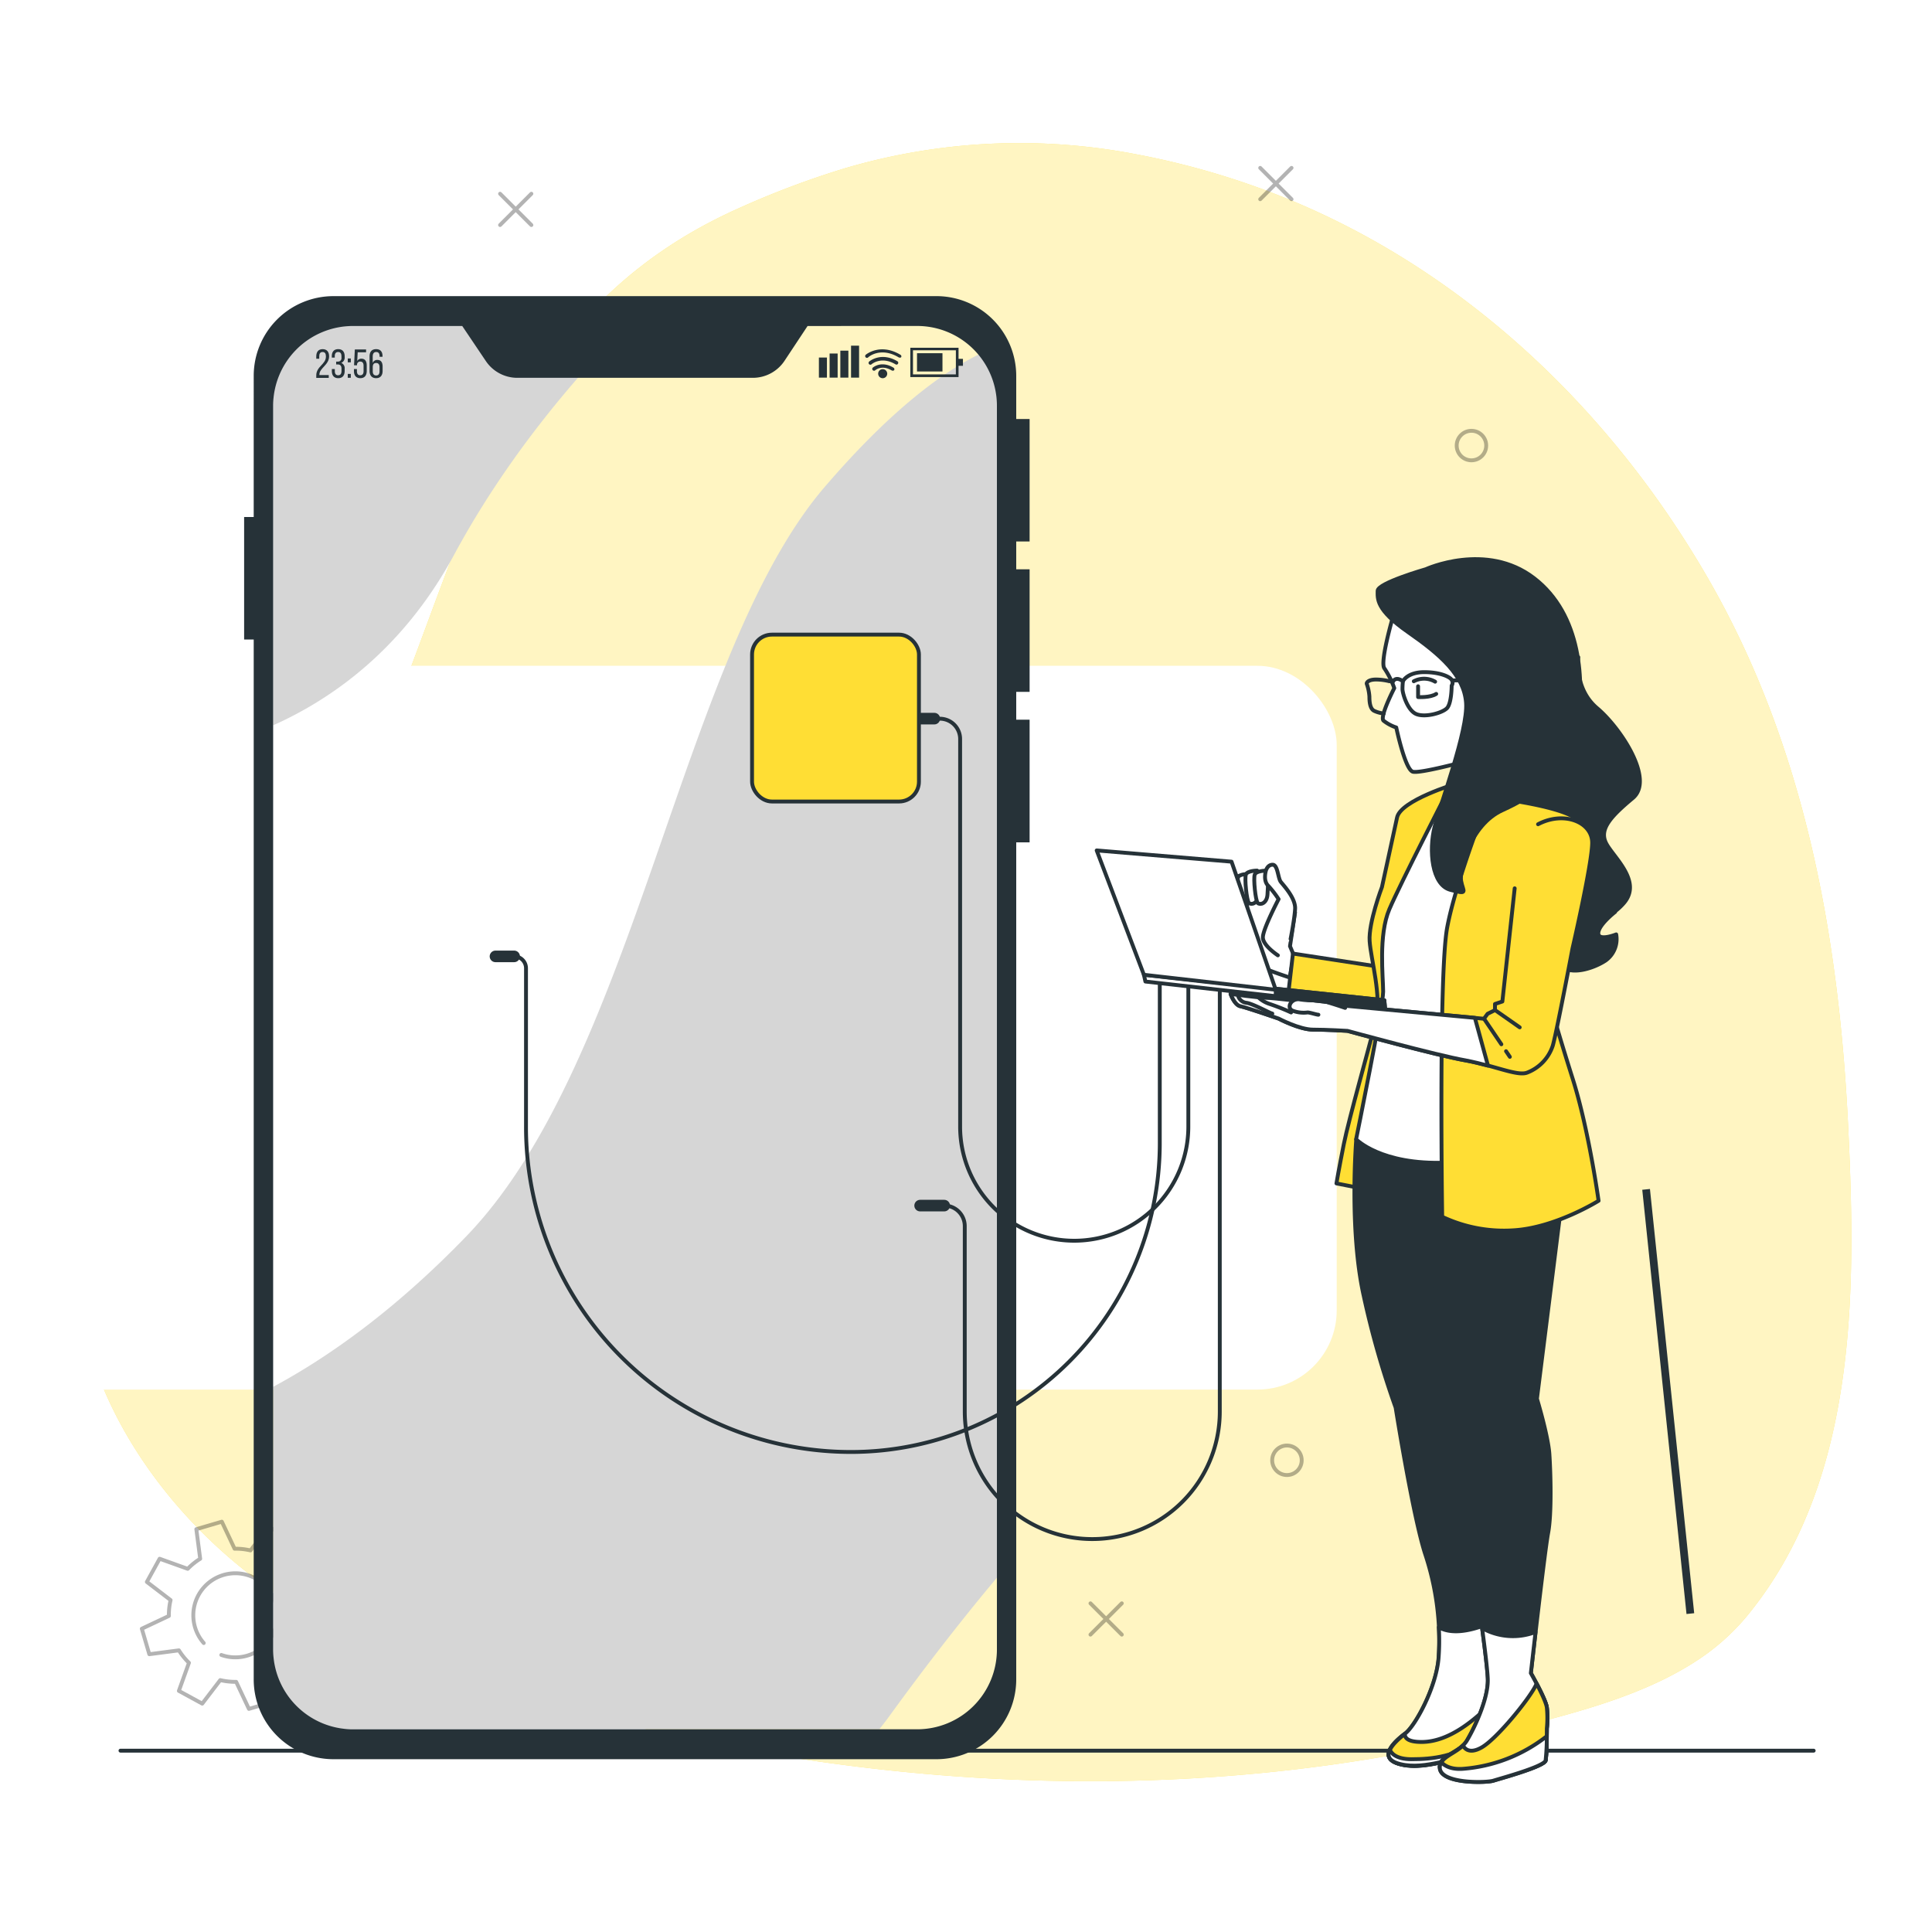<svg class="animated" id="freepik_stories-app-development" xmlns="http://www.w3.org/2000/svg" viewBox="0 0 500 500" version="1.1" xmlns:xlink="http://www.w3.org/1999/xlink" xmlns:svgjs="http://svgjs.com/svgjs"><style>svg#freepik_stories-app-development:not(.animated) .animable {opacity: 0;}svg#freepik_stories-app-development.animated #freepik--background-simple--inject-75 {animation: 1s 1 forwards cubic-bezier(.36,-0.01,.5,1.38) zoomIn,1.5s Infinite  linear wind;animation-delay: 0s,1s;}svg#freepik_stories-app-development.animated #freepik--Graphics--inject-75 {animation: 1s 1 forwards cubic-bezier(.36,-0.01,.5,1.38) zoomIn;animation-delay: 0s;}svg#freepik_stories-app-development.animated #el5smdeei9md {animation: 1s 1 forwards cubic-bezier(.36,-0.01,.5,1.38) zoomOut;animation-delay: 0s;}svg#freepik_stories-app-development.animated #elzatg4ubi1x {animation: 1s 1 forwards cubic-bezier(.36,-0.01,.5,1.38) zoomOut;animation-delay: 0.25s;opacity: 0}svg#freepik_stories-app-development.animated #elv7bbzrl7g5p {animation: 1s 1 forwards cubic-bezier(.36,-0.01,.5,1.38) zoomOut;animation-delay: 0.5s;opacity: 0}svg#freepik_stories-app-development.animated #elcnl6g1kzbjw {animation: 1s 1 forwards cubic-bezier(.36,-0.01,.5,1.38) zoomOut;animation-delay: 0.75s;opacity: 0}svg#freepik_stories-app-development.animated #freepik--Gears--inject-75 {animation: 1s 1 forwards cubic-bezier(.36,-0.01,.5,1.38) zoomOut;animation-delay: 0s;}svg#freepik_stories-app-development.animated #freepik--Device--inject-75 {animation: 1s 1 forwards cubic-bezier(.36,-0.01,.5,1.38) slideLeft;animation-delay: 0s;}svg#freepik_stories-app-development.animated #freepik--Cables--inject-75 {animation: 1s 1 forwards cubic-bezier(.36,-0.01,.5,1.38) zoomIn,1.5s Infinite  linear floating;animation-delay: 0s,1s;}svg#freepik_stories-app-development.animated #el0rh0kkvf8b9l {animation: 1s 1 forwards cubic-bezier(.36,-0.01,.5,1.38) slideRight;animation-delay: 0s;}svg#freepik_stories-app-development.animated #elxk9iyp38p {animation: 1s 1 forwards cubic-bezier(.36,-0.01,.5,1.38) slideRight;animation-delay: 0.038s;opacity: 0}svg#freepik_stories-app-development.animated #el7i95t94byy {animation: 1s 1 forwards cubic-bezier(.36,-0.01,.5,1.38) slideRight;animation-delay: 0.077s;opacity: 0}svg#freepik_stories-app-development.animated #elvrlmvnt8h7m {animation: 1s 1 forwards cubic-bezier(.36,-0.01,.5,1.38) slideRight;animation-delay: 0.115s;opacity: 0}svg#freepik_stories-app-development.animated #elezaiui5gnu8 {animation: 1s 1 forwards cubic-bezier(.36,-0.01,.5,1.38) slideRight;animation-delay: 0.154s;opacity: 0}svg#freepik_stories-app-development.animated #elv1gxb17lfbn {animation: 1s 1 forwards cubic-bezier(.36,-0.01,.5,1.38) slideRight;animation-delay: 0.192s;opacity: 0}svg#freepik_stories-app-development.animated #elh1bdnvpu87 {animation: 1s 1 forwards cubic-bezier(.36,-0.01,.5,1.38) slideRight;animation-delay: 0.231s;opacity: 0}svg#freepik_stories-app-development.animated #el0l9s0pfwqsub {animation: 1s 1 forwards cubic-bezier(.36,-0.01,.5,1.38) slideRight;animation-delay: 0.269s;opacity: 0}svg#freepik_stories-app-development.animated #elyi7d2lgfs5 {animation: 1s 1 forwards cubic-bezier(.36,-0.01,.5,1.38) slideRight;animation-delay: 0.308s;opacity: 0}svg#freepik_stories-app-development.animated #elnxnsdvhljym {animation: 1s 1 forwards cubic-bezier(.36,-0.01,.5,1.38) slideRight;animation-delay: 0.346s;opacity: 0}svg#freepik_stories-app-development.animated #elyu1ee9fytrh {animation: 1s 1 forwards cubic-bezier(.36,-0.01,.5,1.38) slideRight;animation-delay: 0.385s;opacity: 0}svg#freepik_stories-app-development.animated #elzzvcc5u2u2h {animation: 1s 1 forwards cubic-bezier(.36,-0.01,.5,1.38) slideRight;animation-delay: 0.423s;opacity: 0}svg#freepik_stories-app-development.animated #eldr8crze2p8 {animation: 1s 1 forwards cubic-bezier(.36,-0.01,.5,1.38) slideRight;animation-delay: 0.462s;opacity: 0}svg#freepik_stories-app-development.animated #elcbopwna6mvr {animation: 1s 1 forwards cubic-bezier(.36,-0.01,.5,1.38) slideRight;animation-delay: 0.5s;opacity: 0}svg#freepik_stories-app-development.animated #elvwyl18nzu5 {animation: 1s 1 forwards cubic-bezier(.36,-0.01,.5,1.38) slideRight;animation-delay: 0.538s;opacity: 0}svg#freepik_stories-app-development.animated #elmijytsanhxs {animation: 1s 1 forwards cubic-bezier(.36,-0.01,.5,1.38) slideRight;animation-delay: 0.577s;opacity: 0}svg#freepik_stories-app-development.animated #elpjuj5t4bzer {animation: 1s 1 forwards cubic-bezier(.36,-0.01,.5,1.38) slideRight;animation-delay: 0.615s;opacity: 0}svg#freepik_stories-app-development.animated #el14prc6btkdn {animation: 1s 1 forwards cubic-bezier(.36,-0.01,.5,1.38) slideRight;animation-delay: 0.654s;opacity: 0}svg#freepik_stories-app-development.animated #ell1fmf8mnedd {animation: 1s 1 forwards cubic-bezier(.36,-0.01,.5,1.38) slideRight;animation-delay: 0.692s;opacity: 0}svg#freepik_stories-app-development.animated #el7rxzgjlkb5h {animation: 1s 1 forwards cubic-bezier(.36,-0.01,.5,1.38) slideRight;animation-delay: 0.731s;opacity: 0}svg#freepik_stories-app-development.animated #el8evu1y5kcgx {animation: 1s 1 forwards cubic-bezier(.36,-0.01,.5,1.38) slideRight;animation-delay: 0.769s;opacity: 0}svg#freepik_stories-app-development.animated #elmskplelhbn {animation: 1s 1 forwards cubic-bezier(.36,-0.01,.5,1.38) slideRight;animation-delay: 0.808s;opacity: 0}svg#freepik_stories-app-development.animated #el7pwdr0jt2dp {animation: 1s 1 forwards cubic-bezier(.36,-0.01,.5,1.38) slideRight;animation-delay: 0.846s;opacity: 0}svg#freepik_stories-app-development.animated #el92s5ms09zz {animation: 1s 1 forwards cubic-bezier(.36,-0.01,.5,1.38) slideRight;animation-delay: 0.885s;opacity: 0}svg#freepik_stories-app-development.animated #el4rfpnu1s2nd {animation: 1s 1 forwards cubic-bezier(.36,-0.01,.5,1.38) slideRight;animation-delay: 0.923s;opacity: 0}svg#freepik_stories-app-development.animated #elxiqvuis021 {animation: 1s 1 forwards cubic-bezier(.36,-0.01,.5,1.38) slideRight;animation-delay: 0.962s;opacity: 0}svg#freepik_stories-app-development.animated #freepik--Apps--inject-75 {animation: 1s 1 forwards cubic-bezier(.36,-0.01,.5,1.38) slideRight,1.5s Infinite  linear floating;animation-delay: 0s,1s;}svg#freepik_stories-app-development.animated #el3t68h4zjx9m {animation: 1s 1 forwards cubic-bezier(.36,-0.01,.5,1.38) zoomIn;animation-delay: 0s;}svg#freepik_stories-app-development.animated #elya8aiiyvd8 {animation: 1s 1 forwards cubic-bezier(.36,-0.01,.5,1.38) zoomIn;animation-delay: 0.01s;opacity: 0}svg#freepik_stories-app-development.animated #elqlzez930o2h {animation: 1s 1 forwards cubic-bezier(.36,-0.01,.5,1.38) zoomIn;animation-delay: 0.019s;opacity: 0}svg#freepik_stories-app-development.animated #elyxz9rmh4s78 {animation: 1s 1 forwards cubic-bezier(.36,-0.01,.5,1.38) zoomIn;animation-delay: 0.029s;opacity: 0}svg#freepik_stories-app-development.animated #el4i3dm6p2p08 {animation: 1s 1 forwards cubic-bezier(.36,-0.01,.5,1.38) zoomIn;animation-delay: 0.039s;opacity: 0}svg#freepik_stories-app-development.animated #el2pf3yk56hvi {animation: 1s 1 forwards cubic-bezier(.36,-0.01,.5,1.38) zoomIn;animation-delay: 0.049s;opacity: 0}svg#freepik_stories-app-development.animated #eltxzswzkpyqn {animation: 1s 1 forwards cubic-bezier(.36,-0.01,.5,1.38) zoomIn;animation-delay: 0.058s;opacity: 0}svg#freepik_stories-app-development.animated #elmn50e4l9tlo {animation: 1s 1 forwards cubic-bezier(.36,-0.01,.5,1.38) zoomIn;animation-delay: 0.068s;opacity: 0}svg#freepik_stories-app-development.animated #el8i45pqyysah {animation: 1s 1 forwards cubic-bezier(.36,-0.01,.5,1.38) zoomIn;animation-delay: 0.078s;opacity: 0}svg#freepik_stories-app-development.animated #elfs9p8o9hlx7 {animation: 1s 1 forwards cubic-bezier(.36,-0.01,.5,1.38) zoomIn;animation-delay: 0.087s;opacity: 0}svg#freepik_stories-app-development.animated #el3i1pb9wltgi {animation: 1s 1 forwards cubic-bezier(.36,-0.01,.5,1.38) zoomIn;animation-delay: 0.097s;opacity: 0}svg#freepik_stories-app-development.animated #elct2fsnw7jv {animation: 1s 1 forwards cubic-bezier(.36,-0.01,.5,1.38) zoomIn;animation-delay: 0.107s;opacity: 0}svg#freepik_stories-app-development.animated #ela88bv2jspjv {animation: 1s 1 forwards cubic-bezier(.36,-0.01,.5,1.38) zoomIn;animation-delay: 0.117s;opacity: 0}svg#freepik_stories-app-development.animated #elfvs89qx80b5 {animation: 1s 1 forwards cubic-bezier(.36,-0.01,.5,1.38) zoomIn;animation-delay: 0.126s;opacity: 0}svg#freepik_stories-app-development.animated #elycwkz8g5j9q {animation: 1s 1 forwards cubic-bezier(.36,-0.01,.5,1.38) zoomIn;animation-delay: 0.136s;opacity: 0}svg#freepik_stories-app-development.animated #elc9hahmjl3ct {animation: 1s 1 forwards cubic-bezier(.36,-0.01,.5,1.38) zoomIn;animation-delay: 0.146s;opacity: 0}svg#freepik_stories-app-development.animated #el15opo1yggr5 {animation: 1s 1 forwards cubic-bezier(.36,-0.01,.5,1.38) zoomIn;animation-delay: 0.155s;opacity: 0}svg#freepik_stories-app-development.animated #elpyrbceck09l {animation: 1s 1 forwards cubic-bezier(.36,-0.01,.5,1.38) zoomIn;animation-delay: 0.165s;opacity: 0}svg#freepik_stories-app-development.animated #ele2b01pdxpio {animation: 1s 1 forwards cubic-bezier(.36,-0.01,.5,1.38) zoomIn;animation-delay: 0.175s;opacity: 0}svg#freepik_stories-app-development.animated #elaza2pfi9r4c {animation: 1s 1 forwards cubic-bezier(.36,-0.01,.5,1.38) zoomIn;animation-delay: 0.184s;opacity: 0}svg#freepik_stories-app-development.animated #elt5dch2k6bd {animation: 1s 1 forwards cubic-bezier(.36,-0.01,.5,1.38) zoomIn;animation-delay: 0.194s;opacity: 0}svg#freepik_stories-app-development.animated #elseyo5iay4qb {animation: 1s 1 forwards cubic-bezier(.36,-0.01,.5,1.38) zoomIn;animation-delay: 0.204s;opacity: 0}svg#freepik_stories-app-development.animated #elg21kfp1w2bw {animation: 1s 1 forwards cubic-bezier(.36,-0.01,.5,1.38) zoomIn;animation-delay: 0.214s;opacity: 0}svg#freepik_stories-app-development.animated #el511vrrecj7s {animation: 1s 1 forwards cubic-bezier(.36,-0.01,.5,1.38) zoomIn;animation-delay: 0.223s;opacity: 0}svg#freepik_stories-app-development.animated #elxjk7ocobq5o {animation: 1s 1 forwards cubic-bezier(.36,-0.01,.5,1.38) zoomIn;animation-delay: 0.233s;opacity: 0}svg#freepik_stories-app-development.animated #eln6o8civ2ktf {animation: 1s 1 forwards cubic-bezier(.36,-0.01,.5,1.38) zoomIn;animation-delay: 0.243s;opacity: 0}svg#freepik_stories-app-development.animated #eli9e8w5d7p7 {animation: 1s 1 forwards cubic-bezier(.36,-0.01,.5,1.38) zoomIn;animation-delay: 0.252s;opacity: 0}svg#freepik_stories-app-development.animated #elga0jnuzvfap {animation: 1s 1 forwards cubic-bezier(.36,-0.01,.5,1.38) zoomIn;animation-delay: 0.262s;opacity: 0}svg#freepik_stories-app-development.animated #elc5cnm8inphj {animation: 1s 1 forwards cubic-bezier(.36,-0.01,.5,1.38) zoomIn;animation-delay: 0.272s;opacity: 0}svg#freepik_stories-app-development.animated #elomctiq9m6fp {animation: 1s 1 forwards cubic-bezier(.36,-0.01,.5,1.38) zoomIn;animation-delay: 0.282s;opacity: 0}svg#freepik_stories-app-development.animated #el54lb71zx3xc {animation: 1s 1 forwards cubic-bezier(.36,-0.01,.5,1.38) zoomIn;animation-delay: 0.291s;opacity: 0}svg#freepik_stories-app-development.animated #elimtkdcp5ga7 {animation: 1s 1 forwards cubic-bezier(.36,-0.01,.5,1.38) zoomIn;animation-delay: 0.301s;opacity: 0}svg#freepik_stories-app-development.animated #elv8xyuzu0gv {animation: 1s 1 forwards cubic-bezier(.36,-0.01,.5,1.38) zoomIn;animation-delay: 0.311s;opacity: 0}svg#freepik_stories-app-development.animated #elx8okd883a8 {animation: 1s 1 forwards cubic-bezier(.36,-0.01,.5,1.38) zoomIn;animation-delay: 0.32s;opacity: 0}svg#freepik_stories-app-development.animated #elwrdjwcxrux8 {animation: 1s 1 forwards cubic-bezier(.36,-0.01,.5,1.38) zoomIn;animation-delay: 0.33s;opacity: 0}svg#freepik_stories-app-development.animated #elwnplr6z8knb {animation: 1s 1 forwards cubic-bezier(.36,-0.01,.5,1.38) zoomIn;animation-delay: 0.34s;opacity: 0}svg#freepik_stories-app-development.animated #elqys663v7b2l {animation: 1s 1 forwards cubic-bezier(.36,-0.01,.5,1.38) zoomIn;animation-delay: 0.35s;opacity: 0}svg#freepik_stories-app-development.animated #elw35vviyx6t {animation: 1s 1 forwards cubic-bezier(.36,-0.01,.5,1.38) zoomIn;animation-delay: 0.359s;opacity: 0}svg#freepik_stories-app-development.animated #eludk66vvnbz {animation: 1s 1 forwards cubic-bezier(.36,-0.01,.5,1.38) zoomIn;animation-delay: 0.369s;opacity: 0}svg#freepik_stories-app-development.animated #eloy8ba2vtcva {animation: 1s 1 forwards cubic-bezier(.36,-0.01,.5,1.38) zoomIn;animation-delay: 0.379s;opacity: 0}svg#freepik_stories-app-development.animated #elc8g29evhypa {animation: 1s 1 forwards cubic-bezier(.36,-0.01,.5,1.38) zoomIn;animation-delay: 0.388s;opacity: 0}svg#freepik_stories-app-development.animated #elq8xm3x7bihr {animation: 1s 1 forwards cubic-bezier(.36,-0.01,.5,1.38) zoomIn;animation-delay: 0.398s;opacity: 0}svg#freepik_stories-app-development.animated #elxsy22fx5c49 {animation: 1s 1 forwards cubic-bezier(.36,-0.01,.5,1.38) zoomIn;animation-delay: 0.408s;opacity: 0}svg#freepik_stories-app-development.animated #elsc9jupyqna {animation: 1s 1 forwards cubic-bezier(.36,-0.01,.5,1.38) zoomIn;animation-delay: 0.417s;opacity: 0}svg#freepik_stories-app-development.animated #el8dsic8blmtp {animation: 1s 1 forwards cubic-bezier(.36,-0.01,.5,1.38) zoomIn;animation-delay: 0.427s;opacity: 0}svg#freepik_stories-app-development.animated #elgatshfas9u {animation: 1s 1 forwards cubic-bezier(.36,-0.01,.5,1.38) zoomIn;animation-delay: 0.437s;opacity: 0}svg#freepik_stories-app-development.animated #elk4skenia6o {animation: 1s 1 forwards cubic-bezier(.36,-0.01,.5,1.38) zoomIn;animation-delay: 0.447s;opacity: 0}svg#freepik_stories-app-development.animated #el4abkr4cafxp {animation: 1s 1 forwards cubic-bezier(.36,-0.01,.5,1.38) zoomIn;animation-delay: 0.456s;opacity: 0}svg#freepik_stories-app-development.animated #elst2hl429ey {animation: 1s 1 forwards cubic-bezier(.36,-0.01,.5,1.38) zoomIn;animation-delay: 0.466s;opacity: 0}svg#freepik_stories-app-development.animated #elaqacrs78w4b {animation: 1s 1 forwards cubic-bezier(.36,-0.01,.5,1.38) zoomIn;animation-delay: 0.476s;opacity: 0}svg#freepik_stories-app-development.animated #el0xm48myu9nm {animation: 1s 1 forwards cubic-bezier(.36,-0.01,.5,1.38) zoomIn;animation-delay: 0.485s;opacity: 0}svg#freepik_stories-app-development.animated #el05liub46378s {animation: 1s 1 forwards cubic-bezier(.36,-0.01,.5,1.38) zoomIn;animation-delay: 0.495s;opacity: 0}svg#freepik_stories-app-development.animated #elh1pokx6gfnr {animation: 1s 1 forwards cubic-bezier(.36,-0.01,.5,1.38) zoomIn;animation-delay: 0.505s;opacity: 0}svg#freepik_stories-app-development.animated #elbyyg6dkjnvs {animation: 1s 1 forwards cubic-bezier(.36,-0.01,.5,1.38) zoomIn;animation-delay: 0.515s;opacity: 0}svg#freepik_stories-app-development.animated #elpo1d7oh8pke {animation: 1s 1 forwards cubic-bezier(.36,-0.01,.5,1.38) zoomIn;animation-delay: 0.524s;opacity: 0}svg#freepik_stories-app-development.animated #elu17uotp5b3h {animation: 1s 1 forwards cubic-bezier(.36,-0.01,.5,1.38) zoomIn;animation-delay: 0.534s;opacity: 0}svg#freepik_stories-app-development.animated #ell4qii5rqz4a {animation: 1s 1 forwards cubic-bezier(.36,-0.01,.5,1.38) zoomIn;animation-delay: 0.544s;opacity: 0}svg#freepik_stories-app-development.animated #el7ffpae93nst {animation: 1s 1 forwards cubic-bezier(.36,-0.01,.5,1.38) zoomIn;animation-delay: 0.553s;opacity: 0}svg#freepik_stories-app-development.animated #el5i9zby993yx {animation: 1s 1 forwards cubic-bezier(.36,-0.01,.5,1.38) zoomIn;animation-delay: 0.563s;opacity: 0}svg#freepik_stories-app-development.animated #eldwjzkb4e5x {animation: 1s 1 forwards cubic-bezier(.36,-0.01,.5,1.38) zoomIn;animation-delay: 0.573s;opacity: 0}svg#freepik_stories-app-development.animated #eli0lemgcekus {animation: 1s 1 forwards cubic-bezier(.36,-0.01,.5,1.38) zoomIn;animation-delay: 0.583s;opacity: 0}svg#freepik_stories-app-development.animated #elo8foiwu2pxd {animation: 1s 1 forwards cubic-bezier(.36,-0.01,.5,1.38) zoomIn;animation-delay: 0.592s;opacity: 0}svg#freepik_stories-app-development.animated #elhm2n3uamqo8 {animation: 1s 1 forwards cubic-bezier(.36,-0.01,.5,1.38) zoomIn;animation-delay: 0.602s;opacity: 0}svg#freepik_stories-app-development.animated #elk0kaxyhbjqq {animation: 1s 1 forwards cubic-bezier(.36,-0.01,.5,1.38) zoomIn;animation-delay: 0.612s;opacity: 0}svg#freepik_stories-app-development.animated #el7wx5mw34tai {animation: 1s 1 forwards cubic-bezier(.36,-0.01,.5,1.38) zoomIn;animation-delay: 0.621s;opacity: 0}svg#freepik_stories-app-development.animated #elx2kk5x4m5a {animation: 1s 1 forwards cubic-bezier(.36,-0.01,.5,1.38) zoomIn;animation-delay: 0.631s;opacity: 0}svg#freepik_stories-app-development.animated #el97r0udzuvv {animation: 1s 1 forwards cubic-bezier(.36,-0.01,.5,1.38) zoomIn;animation-delay: 0.641s;opacity: 0}svg#freepik_stories-app-development.animated #elykdb7duy3d {animation: 1s 1 forwards cubic-bezier(.36,-0.01,.5,1.38) zoomIn;animation-delay: 0.65s;opacity: 0}svg#freepik_stories-app-development.animated #elaevgrgfylyn {animation: 1s 1 forwards cubic-bezier(.36,-0.01,.5,1.38) zoomIn;animation-delay: 0.66s;opacity: 0}svg#freepik_stories-app-development.animated #elks0su8b0l3j {animation: 1s 1 forwards cubic-bezier(.36,-0.01,.5,1.38) zoomIn;animation-delay: 0.67s;opacity: 0}svg#freepik_stories-app-development.animated #elcpn31svhxls {animation: 1s 1 forwards cubic-bezier(.36,-0.01,.5,1.38) zoomIn;animation-delay: 0.68s;opacity: 0}svg#freepik_stories-app-development.animated #elfiejd688cw {animation: 1s 1 forwards cubic-bezier(.36,-0.01,.5,1.38) zoomIn;animation-delay: 0.689s;opacity: 0}svg#freepik_stories-app-development.animated #elbhioj51wcst {animation: 1s 1 forwards cubic-bezier(.36,-0.01,.5,1.38) zoomIn;animation-delay: 0.699s;opacity: 0}svg#freepik_stories-app-development.animated #eli504nviwb7 {animation: 1s 1 forwards cubic-bezier(.36,-0.01,.5,1.38) zoomIn;animation-delay: 0.709s;opacity: 0}svg#freepik_stories-app-development.animated #elaiztwr02rq7 {animation: 1s 1 forwards cubic-bezier(.36,-0.01,.5,1.38) zoomIn;animation-delay: 0.718s;opacity: 0}svg#freepik_stories-app-development.animated #elhp5xi76dvo {animation: 1s 1 forwards cubic-bezier(.36,-0.01,.5,1.38) zoomIn;animation-delay: 0.728s;opacity: 0}svg#freepik_stories-app-development.animated #elerbkx86dres {animation: 1s 1 forwards cubic-bezier(.36,-0.01,.5,1.38) zoomIn;animation-delay: 0.738s;opacity: 0}svg#freepik_stories-app-development.animated #elix07k6yqjie {animation: 1s 1 forwards cubic-bezier(.36,-0.01,.5,1.38) zoomIn;animation-delay: 0.748s;opacity: 0}svg#freepik_stories-app-development.animated #elyg51roja3xk {animation: 1s 1 forwards cubic-bezier(.36,-0.01,.5,1.38) zoomIn;animation-delay: 0.757s;opacity: 0}svg#freepik_stories-app-development.animated #elgmbzsxw3595 {animation: 1s 1 forwards cubic-bezier(.36,-0.01,.5,1.38) zoomIn;animation-delay: 0.767s;opacity: 0}svg#freepik_stories-app-development.animated #el997yfilt2fj {animation: 1s 1 forwards cubic-bezier(.36,-0.01,.5,1.38) zoomIn;animation-delay: 0.777s;opacity: 0}svg#freepik_stories-app-development.animated #el1tny13wblg7 {animation: 1s 1 forwards cubic-bezier(.36,-0.01,.5,1.38) zoomIn;animation-delay: 0.786s;opacity: 0}svg#freepik_stories-app-development.animated #elm46vs0faaus {animation: 1s 1 forwards cubic-bezier(.36,-0.01,.5,1.38) zoomIn;animation-delay: 0.796s;opacity: 0}svg#freepik_stories-app-development.animated #elyaselpj5lo {animation: 1s 1 forwards cubic-bezier(.36,-0.01,.5,1.38) zoomIn;animation-delay: 0.806s;opacity: 0}svg#freepik_stories-app-development.animated #el6z84aq1qonv {animation: 1s 1 forwards cubic-bezier(.36,-0.01,.5,1.38) zoomIn;animation-delay: 0.816s;opacity: 0}svg#freepik_stories-app-development.animated #el9tyrphd2iwc {animation: 1s 1 forwards cubic-bezier(.36,-0.01,.5,1.38) zoomIn;animation-delay: 0.825s;opacity: 0}svg#freepik_stories-app-development.animated #elhfu4qexklwc {animation: 1s 1 forwards cubic-bezier(.36,-0.01,.5,1.38) zoomIn;animation-delay: 0.835s;opacity: 0}svg#freepik_stories-app-development.animated #elonsimmu2ipd {animation: 1s 1 forwards cubic-bezier(.36,-0.01,.5,1.38) zoomIn;animation-delay: 0.845s;opacity: 0}svg#freepik_stories-app-development.animated #elvuqonvimk4 {animation: 1s 1 forwards cubic-bezier(.36,-0.01,.5,1.38) zoomIn;animation-delay: 0.854s;opacity: 0}svg#freepik_stories-app-development.animated #el2nnvb2whzce {animation: 1s 1 forwards cubic-bezier(.36,-0.01,.5,1.38) zoomIn;animation-delay: 0.864s;opacity: 0}svg#freepik_stories-app-development.animated #elwx32oyzuo {animation: 1s 1 forwards cubic-bezier(.36,-0.01,.5,1.38) zoomIn;animation-delay: 0.874s;opacity: 0}svg#freepik_stories-app-development.animated #elrqdd71xhqv {animation: 1s 1 forwards cubic-bezier(.36,-0.01,.5,1.38) zoomIn;animation-delay: 0.883s;opacity: 0}svg#freepik_stories-app-development.animated #elmkhs5o39py {animation: 1s 1 forwards cubic-bezier(.36,-0.01,.5,1.38) zoomIn;animation-delay: 0.893s;opacity: 0}svg#freepik_stories-app-development.animated #elhq8jcmk1csi {animation: 1s 1 forwards cubic-bezier(.36,-0.01,.5,1.38) zoomIn;animation-delay: 0.903s;opacity: 0}svg#freepik_stories-app-development.animated #elh5at9871br9 {animation: 1s 1 forwards cubic-bezier(.36,-0.01,.5,1.38) zoomIn;animation-delay: 0.913s;opacity: 0}svg#freepik_stories-app-development.animated #elg3gjwkgseki {animation: 1s 1 forwards cubic-bezier(.36,-0.01,.5,1.38) zoomIn;animation-delay: 0.922s;opacity: 0}svg#freepik_stories-app-development.animated #el5r97kuxordt {animation: 1s 1 forwards cubic-bezier(.36,-0.01,.5,1.38) zoomIn;animation-delay: 0.932s;opacity: 0}svg#freepik_stories-app-development.animated #elyux2vwba5r8 {animation: 1s 1 forwards cubic-bezier(.36,-0.01,.5,1.38) zoomIn;animation-delay: 0.942s;opacity: 0}svg#freepik_stories-app-development.animated #el1pynxrkmp0m {animation: 1s 1 forwards cubic-bezier(.36,-0.01,.5,1.38) zoomIn;animation-delay: 0.951s;opacity: 0}svg#freepik_stories-app-development.animated #elz3hvag8o9fm {animation: 1s 1 forwards cubic-bezier(.36,-0.01,.5,1.38) zoomIn;animation-delay: 0.961s;opacity: 0}svg#freepik_stories-app-development.animated #elm9x9a1nhtqm {animation: 1s 1 forwards cubic-bezier(.36,-0.01,.5,1.38) zoomIn;animation-delay: 0.971s;opacity: 0}svg#freepik_stories-app-development.animated #eln5yuscpn5nb {animation: 1s 1 forwards cubic-bezier(.36,-0.01,.5,1.38) zoomIn;animation-delay: 0.981s;opacity: 0}svg#freepik_stories-app-development.animated #eldhxldq7cobc {animation: 1s 1 forwards cubic-bezier(.36,-0.01,.5,1.38) zoomIn;animation-delay: 0.99s;opacity: 0}svg#freepik_stories-app-development.animated #freepik--Plant--inject-75 {animation: 1s 1 forwards cubic-bezier(.36,-0.01,.5,1.38) zoomIn;animation-delay: 0s;}svg#freepik_stories-app-development.animated #freepik--Character--inject-75 {animation: 1s 1 forwards cubic-bezier(.36,-0.01,.5,1.38) slideLeft,1.5s Infinite  linear floating;animation-delay: 0s,1s;}            @keyframes zoomIn {                0% {                    opacity: 0;                    transform: scale(0.5);                }                100% {                    opacity: 1;                    transform: scale(1);                }            }                    @keyframes wind {                0% {                    transform: rotate( 0deg );                }                25% {                    transform: rotate( 1deg );                }                75% {                    transform: rotate( -1deg );                }            }                    @keyframes zoomOut {                0% {                    opacity: 0;                    transform: scale(1.5);                }                100% {                    opacity: 1;                    transform: scale(1);                }            }                    @keyframes slideLeft {                0% {                    opacity: 0;                    transform: translateX(-30px);                }                100% {                    opacity: 1;                    transform: translateX(0);                }            }                    @keyframes floating {                0% {                    opacity: 1;                    transform: translateY(0px);                }                50% {                    transform: translateY(-10px);                }                100% {                    opacity: 1;                    transform: translateY(0px);                }            }                    @keyframes slideRight {                0% {                    opacity: 0;                    transform: translateX(30px);                }                100% {                    opacity: 1;                    transform: translateX(0);                }            }        </style><g id="freepik--background-simple--inject-75" class="animable" style="transform-origin: 249.454px 249.003px;"><path d="M438.56,430.13A58,58,0,0,0,452,418.36c28.63-34.66,28.33-83.56,26.36-125.7-2.32-49.74-11.12-99.51-36.56-143.38C417.32,107,380.37,71.07,334.13,51.85A203.51,203.51,0,0,0,294.43,40a159.51,159.51,0,0,0-75.76,3.55,228.86,228.86,0,0,0-27.38,10.3C130.45,81,122,136.88,98.34,192.81,81.59,232.41,42.2,258.28,25.5,297.93,6.79,342.33,36.77,390.85,75,414.68a151.81,151.81,0,0,0,27.85,13.53c90.92,33.46,193.46,43.72,288.1,19.37C406.9,443.48,424.55,439.13,438.56,430.13Z" style="fill: rgb(255, 222, 52); transform-origin: 249.454px 249.003px;" id="el2vr50qwxudw" class="animable"></path><g id="eldhy7s3wuijf"><path d="M438.56,430.13A58,58,0,0,0,452,418.36c28.63-34.66,28.33-83.56,26.36-125.7-2.32-49.74-11.12-99.51-36.56-143.38C417.32,107,380.37,71.07,334.13,51.85A203.51,203.51,0,0,0,294.43,40a159.51,159.51,0,0,0-75.76,3.55,228.86,228.86,0,0,0-27.38,10.3C130.45,81,122,136.88,98.34,192.81,81.59,232.41,42.2,258.28,25.5,297.93,6.79,342.33,36.77,390.85,75,414.68a151.81,151.81,0,0,0,27.85,13.53c90.92,33.46,193.46,43.72,288.1,19.37C406.9,443.48,424.55,439.13,438.56,430.13Z" style="fill: rgb(255, 255, 255); opacity: 0.7; transform-origin: 249.454px 249.003px;" class="animable"></path></g></g><g id="freepik--Graphics--inject-75" class="animable" style="transform-origin: 205.935px 233.245px;"><g id="eljtt6s9a4xp"><g style="opacity: 0.3; transform-origin: 205.935px 233.245px;" class="animable"><circle cx="380.81" cy="115.31" r="3.82" style="fill: none; stroke: rgb(0, 0, 0); stroke-linecap: round; stroke-linejoin: round; transform-origin: 380.81px 115.31px;" id="elgr173uu9ubl" class="animable"></circle><circle cx="45.61" cy="180.25" r="3.82" style="fill: none; stroke: rgb(0, 0, 0); stroke-linecap: round; stroke-linejoin: round; transform-origin: 45.61px 180.25px;" id="el6d1x6jhcp1" class="animable"></circle><circle cx="333.06" cy="377.92" r="3.82" style="fill: none; stroke: rgb(0, 0, 0); stroke-linecap: round; stroke-linejoin: round; transform-origin: 333.06px 377.92px;" id="elr3md7pj1y2d" class="animable"></circle><circle cx="52.3" cy="346.41" r="3.82" style="fill: none; stroke: rgb(0, 0, 0); stroke-linecap: round; stroke-linejoin: round; transform-origin: 52.3px 346.41px;" id="elo999be0a7g" class="animable"></circle><line x1="311.33" y1="181.92" x2="303.22" y2="190.03" style="fill: none; stroke: rgb(0, 0, 0); stroke-linecap: round; stroke-linejoin: round; transform-origin: 307.275px 185.975px;" id="elnbahru48h5s" class="animable"></line><line x1="311.33" y1="190.03" x2="303.22" y2="181.92" style="fill: none; stroke: rgb(0, 0, 0); stroke-linecap: round; stroke-linejoin: round; transform-origin: 307.275px 185.975px;" id="elk5e0tt0463" class="animable"></line><line x1="282.21" y1="414.94" x2="290.32" y2="423.04" style="fill: none; stroke: rgb(0, 0, 0); stroke-linecap: round; stroke-linejoin: round; transform-origin: 286.265px 418.99px;" id="els23rombkn3q" class="animable"></line><line x1="290.32" y1="414.94" x2="282.21" y2="423.04" style="fill: none; stroke: rgb(0, 0, 0); stroke-linecap: round; stroke-linejoin: round; transform-origin: 286.265px 418.99px;" id="elnzidsm5vclg" class="animable"></line><line x1="27.24" y1="232.54" x2="35.34" y2="240.64" style="fill: none; stroke: rgb(0, 0, 0); stroke-linecap: round; stroke-linejoin: round; transform-origin: 31.29px 236.59px;" id="elsxglgiezlxn" class="animable"></line><line x1="35.34" y1="232.54" x2="27.24" y2="240.64" style="fill: none; stroke: rgb(0, 0, 0); stroke-linecap: round; stroke-linejoin: round; transform-origin: 31.29px 236.59px;" id="el2uaaejl2l4e" class="animable"></line><line x1="326.14" y1="43.45" x2="334.25" y2="51.56" style="fill: none; stroke: rgb(0, 0, 0); stroke-linecap: round; stroke-linejoin: round; transform-origin: 330.195px 47.505px;" id="ely4iulnmitb9" class="animable"></line><line x1="334.25" y1="43.45" x2="326.14" y2="51.56" style="fill: none; stroke: rgb(0, 0, 0); stroke-linecap: round; stroke-linejoin: round; transform-origin: 330.195px 47.505px;" id="elv9tkhmhx5w" class="animable"></line><line x1="129.42" y1="50.14" x2="137.52" y2="58.24" style="fill: none; stroke: rgb(0, 0, 0); stroke-linecap: round; stroke-linejoin: round; transform-origin: 133.47px 54.19px;" id="el1zud8r1a9fj" class="animable"></line><line x1="137.52" y1="50.14" x2="129.42" y2="58.24" style="fill: none; stroke: rgb(0, 0, 0); stroke-linecap: round; stroke-linejoin: round; transform-origin: 133.47px 54.19px;" id="elebebwwenkog" class="animable"></line></g></g></g><g id="freepik--Gears--inject-75" class="animable" style="transform-origin: 185.035px 260.1px;"><g id="el5smdeei9md"><path d="M72.92,405.68l2.61-7.27-6-3.3-4.7,6.14a16.51,16.51,0,0,0-4.12-.44l-3.3-7-6.6,1.94,1,7.66a17.06,17.06,0,0,0-3.23,2.6l-7.27-2.61-3.3,6,6.14,4.7a16.87,16.87,0,0,0-.45,4.11l-7,3.3,1.94,6.6,7.66-1a17.31,17.31,0,0,0,2.6,3.22l-2.61,7.27,6.05,3.3L57,434.81a17,17,0,0,0,4.12.45l3.3,7,6.6-1.94-1-7.66a17.31,17.31,0,0,0,3.22-2.6l7.27,2.61,3.3-6-6.14-4.7a17,17,0,0,0,.45-4.12l7-3.29-1.94-6.61-7.66,1c-.17-.29-.36-.57-.56-.85M52.73,425.22a10.88,10.88,0,1,1,4.55,3.08" style="fill: none; stroke: rgb(0, 0, 0); stroke-linecap: round; stroke-linejoin: round; opacity: 0.3; transform-origin: 60.91px 418.035px;" class="animable"></path></g><g id="elzatg4ubi1x"><path d="M49.38,388l4,2.2,3.15-4.11a10.76,10.76,0,0,0,2.76.3l2.2,4.68,4.42-1.3-.68-5.13a11.53,11.53,0,0,0,2.16-1.74l4.86,1.75,2.21-4.05-4.11-3.14a11.28,11.28,0,0,0,.3-2.76l4.68-2.2-1.3-4.42-5.13.68a11.53,11.53,0,0,0-1.74-2.16L69,361.75l-4-2.2-3.14,4.1a11.27,11.27,0,0,0-2.76-.29l-2.2-4.68L52.38,360l.68,5.13a11.22,11.22,0,0,0-2.16,1.74L46,365.1l-2.2,4,4.1,3.14a11.73,11.73,0,0,0-.3,2.76L43,377.25l1.3,4.42,5.12-.68a11.58,11.58,0,0,0,1.75,2.16Zm11.9-6.17a7.28,7.28,0,1,1,4.28-3.48,7.36,7.36,0,0,1-.71,1.07" style="fill: none; stroke: rgb(0, 0, 0); stroke-linecap: round; stroke-linejoin: round; opacity: 0.3; transform-origin: 59.165px 374.875px;" class="animable"></path></g><g id="elv7bbzrl7g5p"><path d="M321.19,124.94l2.62-7.27-6.05-3.3-4.7,6.14a16.9,16.9,0,0,0-4.12-.45l-3.29-7-6.6,1.94,1,7.66a17.31,17.31,0,0,0-3.22,2.6l-7.27-2.61-3.3,6,6.14,4.69a17,17,0,0,0-.45,4.12l-7,3.3,1.95,6.6,7.65-1a17.37,17.37,0,0,0,2.61,3.22l-2.61,7.27,6,3.3,4.7-6.14a17,17,0,0,0,4.12.45l3.29,7,6.61-1.94-1-7.66a16.69,16.69,0,0,0,3.22-2.6l7.28,2.61,3.29-6-6.13-4.7a17.5,17.5,0,0,0,.44-4.12l7-3.29-1.94-6.61-7.66,1c-.18-.29-.37-.57-.56-.85M301,144.48a10.87,10.87,0,1,1,4.54,3.08" style="fill: none; stroke: rgb(0, 0, 0); stroke-linecap: round; stroke-linejoin: round; opacity: 0.3; transform-origin: 309.16px 137.26px;" class="animable"></path></g><g id="elcnl6g1kzbjw"><path d="M297.65,107.27l4.05,2.21,3.14-4.11a10.81,10.81,0,0,0,2.76.3l2.21,4.68,4.42-1.3-.68-5.13a11.16,11.16,0,0,0,2.15-1.74l4.87,1.75,2.21-4.05-4.11-3.14A11.79,11.79,0,0,0,319,94l4.67-2.2-1.3-4.42-5.12.68a11.27,11.27,0,0,0-1.75-2.16L317.22,81l-4-2.2L310,82.91a11.19,11.19,0,0,0-2.75-.29l-2.21-4.68-4.42,1.3.68,5.12a11.6,11.6,0,0,0-2.15,1.75l-4.87-1.75-2.21,4,4.11,3.14a11.73,11.73,0,0,0-.3,2.76l-4.67,2.2,1.3,4.42,5.12-.68a11.94,11.94,0,0,0,1.74,2.16Zm11.91-6.16a7.29,7.29,0,1,1,4.27-3.48,6.41,6.41,0,0,1-.71,1.07" style="fill: none; stroke: rgb(0, 0, 0); stroke-linecap: round; stroke-linejoin: round; opacity: 0.3; transform-origin: 307.44px 94.145px;" class="animable"></path></g></g><g id="freepik--Floor--inject-75" class="animable" style="transform-origin: 250.28px 453.07px;"><line x1="31.18" y1="453.07" x2="469.38" y2="453.07" style="fill: none; stroke: rgb(38, 50, 56); stroke-linecap: round; stroke-linejoin: round; transform-origin: 250.28px 453.07px;" id="ellp2dxhx2tzs" class="animable"></line></g><g id="freepik--Device--inject-75" class="animable" style="transform-origin: 164.82px 265.96px;"><g id="elkqngv5kadrk"><rect x="-17.24" y="172.31" width="363.18" height="187.31" rx="20.5" style="fill: rgb(255, 255, 255); transform-origin: 164.35px 265.965px; transform: rotate(-90deg);" class="animable"></rect></g><path d="M258,103.94a19.47,19.47,0,0,0-4.4-12.35c-9.36,4.54-22.76,14.17-40.11,34.36C176.2,169.33,164.78,274.36,120.63,320c-18.89,19.55-36.25,31.56-49.94,38.91v69a19.58,19.58,0,0,0,19.58,19.58H227.59q1.35-1.67,2.65-3.46C240.54,429.82,250,417.85,258,408.3Z" style="fill: rgb(214, 214, 214); transform-origin: 164.345px 269.54px;" id="el56ho18yskc7" class="animable"></path><path d="M70.69,103.94v83.77c15.25-6.81,33.69-19.73,46.9-44.26C131,118.6,148.19,98.36,162,84.37H90.27A19.58,19.58,0,0,0,70.69,103.94Z" style="fill: rgb(214, 214, 214); transform-origin: 116.345px 136.04px;" id="el7jq2adklgjb" class="animable"></path><path d="M85.17,92.23c0,2.22-2.5,3-2.51,4.71v.12h2.42v.74H81.85v-.63c0-2.38,2.5-2.84,2.5-4.91,0-.76-.26-1.16-.87-1.16s-.86.43-.86,1.08v.66h-.77v-.6c0-1.13.52-1.88,1.65-1.88S85.17,91.1,85.17,92.23Z" style="fill: rgb(38, 50, 56); transform-origin: 83.51px 94.08px;" id="el011ur0p6ftmf" class="animable"></path><path d="M89.2,92.21v.19a1.48,1.48,0,0,1-.89,1.52,1.46,1.46,0,0,1,.89,1.53V96c0,1.13-.53,1.87-1.66,1.87s-1.66-.74-1.66-1.87v-.5h.77v.56c0,.66.28,1.06.87,1.06s.86-.39.86-1.14v-.57c0-.72-.31-1.07-.93-1.09H87v-.74h.48a.88.88,0,0,0,.89-1v-.33c0-.76-.26-1.15-.86-1.15s-.87.41-.87,1.07v.38h-.77v-.34c0-1.12.53-1.85,1.66-1.85S89.2,91.09,89.2,92.21Z" style="fill: rgb(38, 50, 56); transform-origin: 87.541px 94.115px;" id="elqo2kgx3xkf" class="animable"></path><path d="M90.79,92.77v1H90v-1Zm0,4v1H90v-1Z" style="fill: rgb(38, 50, 56); transform-origin: 90.395px 95.27px;" id="elubaz2o0ray" class="animable"></path><path d="M92.45,93.44a1.19,1.19,0,0,1,1.1-.61c.94,0,1.36.69,1.36,1.74V96c0,1.13-.53,1.87-1.66,1.87S91.6,97.14,91.6,96v-.49h.77v.55c0,.66.27,1.06.86,1.06s.86-.4.86-1.06V94.64c0-.67-.27-1.07-.86-1.07a.79.79,0,0,0-.83.79v.17h-.77l.2-4.09h2.91v.73H92.57Z" style="fill: rgb(38, 50, 56); transform-origin: 93.255px 94.155px;" id="elhii7n9epcf5" class="animable"></path><path d="M99,92.2v.14h-.77v-.19c0-.66-.27-1.05-.87-1.05s-.9.4-.9,1.19v1.65a1.19,1.19,0,0,1,1.19-.79c1,0,1.37.69,1.37,1.75V96c0,1.13-.56,1.87-1.68,1.87s-1.7-.74-1.7-1.87V92.26c0-1.17.53-1.9,1.7-1.9S99,91.08,99,92.2ZM96.47,95v1.11c0,.66.28,1.06.88,1.06s.87-.4.87-1.06V95c0-.66-.28-1.06-.87-1.06S96.47,94.3,96.47,95Z" style="fill: rgb(38, 50, 56); transform-origin: 97.33px 94.115px;" id="elaltwb2xy4q" class="animable"></path><rect x="211.93" y="92.53" width="2.08" height="5.2" style="fill: rgb(38, 50, 56); transform-origin: 212.97px 95.13px;" id="el9ie0653aa77" class="animable"></rect><rect x="214.7" y="91.49" width="2.08" height="6.24" style="fill: rgb(38, 50, 56); transform-origin: 215.74px 94.61px;" id="el0m5pedvg7tg" class="animable"></rect><rect x="217.48" y="90.75" width="2.08" height="6.98" style="fill: rgb(38, 50, 56); transform-origin: 218.52px 94.24px;" id="el734g7oi149q" class="animable"></rect><rect x="220.25" y="89.46" width="2.08" height="8.27" style="fill: rgb(38, 50, 56); transform-origin: 221.29px 93.595px;" id="el2g938cmw0rw" class="animable"></rect><path d="M248.07,97.59H235.59V90h12.48Zm-11.79-.7h11.1V90.65h-11.1Z" style="fill: rgb(38, 50, 56); transform-origin: 241.83px 93.795px;" id="ely38i8zngzgg" class="animable"></path><rect x="237.32" y="91.41" width="6.59" height="4.73" style="fill: rgb(38, 50, 56); transform-origin: 240.615px 93.775px;" id="el8c7s04a12pm" class="animable"></rect><rect x="247.64" y="92.87" width="1.57" height="1.8" style="fill: rgb(38, 50, 56); transform-origin: 248.425px 93.77px;" id="eletbvb3wrkg7" class="animable"></rect><path d="M231,95.93a.44.44,0,0,1-.24-.07c-2.54-1.51-4.21-.11-4.28,0a.47.47,0,0,1-.62-.7c.09-.08,2.24-1.92,5.38,0a.46.46,0,0,1,.16.64A.45.45,0,0,1,231,95.93Z" style="fill: rgb(38, 50, 56); transform-origin: 228.602px 95.118px;" id="ele2fawc1wg2w" class="animable"></path><path d="M232,94.36a.44.44,0,0,1-.24-.07c-3.67-2.18-6.14-.07-6.16-.05a.47.47,0,1,1-.62-.7s3-2.57,7.26-.05a.46.46,0,0,1,.16.64A.45.45,0,0,1,232,94.36Z" style="fill: rgb(38, 50, 56); transform-origin: 228.627px 93.387px;" id="elw2l1gyl6dlq" class="animable"></path><path d="M232.81,92.55a.48.48,0,0,1-.24-.07c-4.65-2.77-7.75-.16-7.88,0a.46.46,0,0,1-.65,0,.47.47,0,0,1,0-.66s3.71-3.18,9,0a.46.46,0,0,1,.17.64A.5.5,0,0,1,232.81,92.55Z" style="fill: rgb(38, 50, 56); transform-origin: 228.591px 91.511px;" id="elae15agux71" class="animable"></path><path d="M229.61,96.71a1.17,1.17,0,1,1-1.17-1.17A1.17,1.17,0,0,1,229.61,96.71Z" style="fill: rgb(38, 50, 56); transform-origin: 228.44px 96.71px;" id="eli0of86s3oc" class="animable"></path><path d="M263,97.28v11.16h3.46v31.7H263v7.2h3.46v31.71H263v7.2h3.46V218H263V434.63a20.65,20.65,0,0,1-20.65,20.65H86.3a20.64,20.64,0,0,1-20.64-20.65V165.5H63.18V133.8h2.48V97.28A20.64,20.64,0,0,1,86.3,76.64H242.39A20.65,20.65,0,0,1,263,97.28Zm-54-12.91L203,93.43a9.84,9.84,0,0,1-8.17,4.35H133.89a9.83,9.83,0,0,1-8.16-4.35l-6.1-9.06H91.34A20.65,20.65,0,0,0,70.69,105v321.9a20.65,20.65,0,0,0,20.65,20.64h146A20.64,20.64,0,0,0,258,426.91V105a20.64,20.64,0,0,0-20.64-20.64Z" style="fill: rgb(38, 50, 56); transform-origin: 164.82px 265.96px;" id="elu1fakkpdo8" class="animable"></path></g><g id="freepik--Cables--inject-75" class="animable" style="transform-origin: 221.955px 292.145px;"><path d="M241.8,186h1.43a5.25,5.25,0,0,1,5.25,5.25V291.57A29.53,29.53,0,0,0,278,321.1h0a29.54,29.54,0,0,0,29.54-29.53V254.73" style="fill: none; stroke: rgb(38, 50, 56); stroke-linecap: round; stroke-linejoin: round; transform-origin: 274.67px 253.55px;" id="elxf4mshefykp" class="animable"></path><line x1="237.42" y1="185.98" x2="241.8" y2="185.98" style="fill: none; stroke: rgb(38, 50, 56); stroke-linecap: round; stroke-linejoin: round; stroke-width: 3px; transform-origin: 239.61px 185.98px;" id="el68d3kp6szmc" class="animable"></line><path d="M133.06,247.51a3.07,3.07,0,0,1,3.07,3.06v41.1a84.09,84.09,0,0,0,84.09,84.1h0a79.93,79.93,0,0,0,79.93-79.93V255" style="fill: none; stroke: rgb(38, 50, 56); stroke-linecap: round; stroke-linejoin: round; transform-origin: 216.605px 311.64px;" id="elklcjpr94vb8" class="animable"></path><line x1="128.23" y1="247.51" x2="133.06" y2="247.51" style="fill: none; stroke: rgb(38, 50, 56); stroke-linecap: round; stroke-linejoin: round; stroke-width: 3px; transform-origin: 130.645px 247.51px;" id="el8tiu8eeg0fq" class="animable"></line><path d="M244.36,312a5.32,5.32,0,0,1,5.32,5.31v48a33,33,0,0,0,33,33h0a33,33,0,0,0,33-33V256.12" style="fill: none; stroke: rgb(38, 50, 56); stroke-linecap: round; stroke-linejoin: round; transform-origin: 280.02px 327.215px;" id="elyrmp7rneru" class="animable"></path><line x1="238.13" y1="312.01" x2="244.36" y2="312.01" style="fill: none; stroke: rgb(38, 50, 56); stroke-linecap: round; stroke-linejoin: round; stroke-width: 3px; transform-origin: 241.245px 312.01px;" id="elvjry8980x79" class="animable"></line></g><g id="freepik--Apps--inject-75" class="animable" style="transform-origin: 161.37px 249.055px;"><rect x="194.63" y="164.24" width="43.19" height="43.19" rx="5.14" style="fill: rgb(255, 222, 52); stroke: rgb(38, 50, 56); stroke-linecap: round; stroke-linejoin: round; transform-origin: 216.225px 185.835px;" id="el0rh0kkvf8b9l" class="animable"></rect><path d="M230.15,184.88v-3.27l-3.3-.56a11,11,0,0,0-1.55-3.76l2-2.75-2.32-2.32-2.74,2a10.86,10.86,0,0,0-3.74-1.55l-.56-3.36h-3.27l-.56,3.36a10.7,10.7,0,0,0-3.7,1.53l-2.81-2-2.31,2.32,2,2.79a10.7,10.7,0,0,0-1.54,3.68l-3.41.57v3.27l3.39.57A10.65,10.65,0,0,0,207.2,189l-2,2.82,2.31,2.31,2.79-2a10.65,10.65,0,0,0,3.69,1.57l.56,3.37h3.27l.56-3.34a10.48,10.48,0,0,0,3.75-1.52l2.76,2,2.32-2.31-1.95-2.73a10.74,10.74,0,0,0,1.58-3.76Zm-13.88,6.34a8,8,0,1,1,8-8A8,8,0,0,1,216.27,191.22Z" style="fill: rgb(255, 255, 255); stroke: rgb(38, 50, 56); stroke-linecap: round; stroke-linejoin: round; transform-origin: 216.245px 183.19px;" id="elxk9iyp38p" class="animable"></path><rect x="202.21" y="200.49" width="26.97" height="2.21" style="fill: rgb(255, 255, 255); stroke: rgb(38, 50, 56); stroke-linecap: round; stroke-linejoin: round; transform-origin: 215.695px 201.595px;" id="el7i95t94byy" class="animable"></rect><rect x="202.21" y="200.49" width="13.49" height="2.21" style="fill: rgb(38, 50, 56); stroke: rgb(38, 50, 56); stroke-linecap: round; stroke-linejoin: round; transform-origin: 208.955px 201.595px;" id="elvrlmvnt8h7m" class="animable"></rect><rect x="139.82" y="164.27" width="43.01" height="43.01" rx="5.36" style="fill: rgb(255, 255, 255); stroke: rgb(38, 50, 56); stroke-linecap: round; stroke-linejoin: round; transform-origin: 161.325px 185.775px;" id="elezaiui5gnu8" class="animable"></rect><g id="elv1gxb17lfbn"><circle cx="161.32" cy="185.78" r="14.82" style="fill: rgb(38, 50, 56); stroke: rgb(38, 50, 56); stroke-linecap: round; stroke-linejoin: round; transform-origin: 161.32px 185.78px; transform: rotate(-13.2deg);" class="animable"></circle></g><polyline points="156.65 191.84 161.32 185.78 161.32 174.92" style="fill: none; stroke: rgb(255, 255, 255); stroke-linecap: round; stroke-linejoin: round; transform-origin: 158.985px 183.38px;" id="elh1bdnvpu87" class="animable"></polyline><rect x="84.92" y="164.27" width="43.01" height="43.01" rx="5.36" style="fill: rgb(255, 255, 255); stroke: rgb(38, 50, 56); stroke-linecap: round; stroke-linejoin: round; transform-origin: 106.425px 185.775px;" id="el0l9s0pfwqsub" class="animable"></rect><polyline points="101.75 191.84 106.43 185.78 106.43 174.92" style="fill: none; stroke: rgb(255, 255, 255); stroke-linecap: round; stroke-linejoin: round; transform-origin: 104.09px 183.38px;" id="elyi7d2lgfs5" class="animable"></polyline><polygon points="118.47 184.81 98.94 173.53 98.94 196.08 118.47 184.81" style="fill: rgb(38, 50, 56); stroke: rgb(38, 50, 56); stroke-linecap: round; stroke-linejoin: round; transform-origin: 108.705px 184.805px;" id="elnxnsdvhljym" class="animable"></polygon><rect x="194.63" y="227.46" width="43.19" height="43.19" rx="5.14" style="fill: rgb(255, 255, 255); stroke: rgb(38, 50, 56); stroke-linecap: round; stroke-linejoin: round; transform-origin: 216.225px 249.055px;" id="elyu1ee9fytrh" class="animable"></rect><path d="M215.6,236.24c-7.68,0-13.91,5-13.91,11.12,0,4,2.61,7.45,6.52,9.42l-2.35,5.88,7.44-4.34a17.3,17.3,0,0,0,2.3.16c7.67,0,13.9-5,13.9-11.12S223.27,236.24,215.6,236.24Z" style="fill: rgb(38, 50, 56); stroke: rgb(38, 50, 56); stroke-linecap: round; stroke-linejoin: round; transform-origin: 215.595px 249.45px;" id="elzzvcc5u2u2h" class="animable"></path><rect x="194.63" y="290.68" width="43.19" height="43.19" rx="5.14" style="fill: rgb(255, 222, 52); stroke: rgb(38, 50, 56); stroke-linecap: round; stroke-linejoin: round; transform-origin: 216.225px 312.275px;" id="eldr8crze2p8" class="animable"></rect><path d="M230.15,311.32v-3.27l-3.3-.55a11,11,0,0,0-1.55-3.77l2-2.75-2.32-2.31-2.74,2a10.68,10.68,0,0,0-3.74-1.56l-.56-3.36h-3.27l-.56,3.36a10.72,10.72,0,0,0-3.7,1.54l-2.81-2-2.31,2.31,2,2.8a10.57,10.57,0,0,0-1.54,3.67l-3.41.57v3.27l3.39.57a10.49,10.49,0,0,0,1.51,3.68l-2,2.82,2.31,2.32,2.79-2a10.82,10.82,0,0,0,3.69,1.56l.56,3.38h3.27l.56-3.34a10.85,10.85,0,0,0,3.75-1.52l2.76,2,2.32-2.32-1.95-2.73a10.77,10.77,0,0,0,1.58-3.75Zm-13.88,6.34a8,8,0,1,1,8-8A8,8,0,0,1,216.27,317.66Z" style="fill: rgb(255, 255, 255); stroke: rgb(38, 50, 56); stroke-linecap: round; stroke-linejoin: round; transform-origin: 216.245px 309.675px;" id="elcbopwna6mvr" class="animable"></path><rect x="202.21" y="326.93" width="26.97" height="2.21" style="fill: rgb(255, 255, 255); stroke: rgb(38, 50, 56); stroke-linecap: round; stroke-linejoin: round; transform-origin: 215.695px 328.035px;" id="elvwyl18nzu5" class="animable"></rect><rect x="202.21" y="326.93" width="4.46" height="2.21" style="fill: rgb(38, 50, 56); stroke: rgb(38, 50, 56); stroke-linecap: round; stroke-linejoin: round; transform-origin: 204.44px 328.035px;" id="elmijytsanhxs" class="animable"></rect><rect x="84.92" y="227.5" width="43.01" height="43.01" rx="5.36" style="fill: rgb(255, 222, 52); stroke: rgb(38, 50, 56); stroke-linecap: round; stroke-linejoin: round; transform-origin: 106.425px 249.005px;" id="elpjuj5t4bzer" class="animable"></rect><path d="M120.67,248.1v-3.27l-3.31-.55a10.63,10.63,0,0,0-1.55-3.77l2-2.75-2.31-2.31-2.74,2a10.86,10.86,0,0,0-3.74-1.55l-.56-3.36h-3.27l-.56,3.36a10.87,10.87,0,0,0-3.71,1.53l-2.8-2-2.31,2.32,2,2.8a10.75,10.75,0,0,0-1.53,3.67l-3.42.57V248l3.39.57a10.76,10.76,0,0,0,1.51,3.68l-2,2.82L98,257.39l2.78-2a10.9,10.9,0,0,0,3.69,1.56l.57,3.38h3.27l.56-3.34a10.76,10.76,0,0,0,3.75-1.53l2.76,2,2.31-2.31-1.95-2.73a10.56,10.56,0,0,0,1.58-3.76Zm-13.89,6.34a8,8,0,1,1,8-8A8,8,0,0,1,106.78,254.44Z" style="fill: rgb(255, 255, 255); stroke: rgb(38, 50, 56); stroke-linecap: round; stroke-linejoin: round; transform-origin: 106.765px 246.435px;" id="el14prc6btkdn" class="animable"></path><rect x="92.73" y="263.71" width="26.97" height="2.21" style="fill: rgb(255, 255, 255); stroke: rgb(38, 50, 56); stroke-linecap: round; stroke-linejoin: round; transform-origin: 106.215px 264.815px;" id="ell1fmf8mnedd" class="animable"></rect><rect x="92.73" y="263.71" width="24.38" height="2.21" style="fill: rgb(38, 50, 56); stroke: rgb(38, 50, 56); stroke-linecap: round; stroke-linejoin: round; transform-origin: 104.92px 264.815px;" id="el7rxzgjlkb5h" class="animable"></rect><rect x="84.92" y="290.72" width="43.01" height="43.01" rx="5.36" style="fill: rgb(255, 255, 255); stroke: rgb(38, 50, 56); stroke-linecap: round; stroke-linejoin: round; transform-origin: 106.425px 312.225px;" id="el8evu1y5kcgx" class="animable"></rect><polyline points="101.75 318.29 106.43 312.22 106.43 301.36" style="fill: none; stroke: rgb(255, 255, 255); stroke-linecap: round; stroke-linejoin: round; transform-origin: 104.09px 309.825px;" id="elmskplelhbn" class="animable"></polyline><rect x="91.93" y="302.92" width="28.99" height="18.6" style="fill: rgb(38, 50, 56); stroke: rgb(38, 50, 56); stroke-linecap: round; stroke-linejoin: round; transform-origin: 106.425px 312.22px;" id="el7pwdr0jt2dp" class="animable"></rect><polyline points="91.93 302.92 106.19 315 120.72 303.09" style="fill: none; stroke: rgb(255, 255, 255); stroke-linecap: round; stroke-linejoin: round; transform-origin: 106.325px 308.96px;" id="el92s5ms09zz" class="animable"></polyline><line x1="91.93" y1="321.52" x2="102.32" y2="312.1" style="fill: none; stroke: rgb(255, 255, 255); stroke-linecap: round; stroke-linejoin: round; transform-origin: 97.125px 316.81px;" id="el4rfpnu1s2nd" class="animable"></line><line x1="120.92" y1="321.52" x2="110.05" y2="312.1" style="fill: none; stroke: rgb(255, 255, 255); stroke-linecap: round; stroke-linejoin: round; transform-origin: 115.485px 316.81px;" id="elxiqvuis021" class="animable"></line></g><g id="freepik--Plant--inject-75" class="animable" style="transform-origin: 441.655px 361.204px;"><line x1="426.01" y1="307.81" x2="437.46" y2="417.6" style="fill: none; stroke: rgb(38, 50, 56); stroke-miterlimit: 10; stroke-width: 2px; transform-origin: 431.735px 362.705px;" id="el3t68h4zjx9m" class="animable"></line><line x1="435.62" y1="396.59" x2="430.42" y2="391.1" style="fill: none; stroke: rgb(38, 50, 56); stroke-miterlimit: 10; stroke-width: 2px; transform-origin: 433.02px 393.845px;" id="elya8aiiyvd8" class="animable"></line><path d="M432,392.74a5.86,5.86,0,0,0-2.07-4.4c-1.33-1.19-8.35-4.14-9-1.67C420.19,389.35,427.37,394.63,432,392.74Z" style="fill: rgb(255, 222, 52); stroke: rgb(38, 50, 56); stroke-miterlimit: 10; transform-origin: 426.439px 389.426px;" id="elqlzez930o2h" class="animable"></path><line x1="432" y1="392.74" x2="425.32" y2="388.58" style="fill: none; stroke: rgb(38, 50, 56); stroke-miterlimit: 10; stroke-width: 0.5px; transform-origin: 428.66px 390.66px;" id="elyxz9rmh4s78" class="animable"></line><line x1="436.92" y1="409.07" x2="431.73" y2="403.59" style="fill: none; stroke: rgb(38, 50, 56); stroke-miterlimit: 10; stroke-width: 2px; transform-origin: 434.325px 406.33px;" id="el4i3dm6p2p08" class="animable"></line><path d="M433.3,405.23a5.89,5.89,0,0,0-2.06-4.41c-1.34-1.19-8.35-4.14-9-1.67C421.5,401.84,428.68,407.12,433.3,405.23Z" style="fill: rgb(255, 222, 52); stroke: rgb(38, 50, 56); stroke-miterlimit: 10; transform-origin: 427.743px 401.911px;" id="el2pf3yk56hvi" class="animable"></path><line x1="433.3" y1="405.23" x2="426.62" y2="401.07" style="fill: none; stroke: rgb(38, 50, 56); stroke-miterlimit: 10; stroke-width: 0.5px; transform-origin: 429.96px 403.15px;" id="eltxzswzkpyqn" class="animable"></line><line x1="432.44" y1="366.12" x2="427.24" y2="360.63" style="fill: none; stroke: rgb(38, 50, 56); stroke-miterlimit: 10; stroke-width: 2px; transform-origin: 429.84px 363.375px;" id="elmn50e4l9tlo" class="animable"></line><path d="M428.82,362.28a5.88,5.88,0,0,0-2.07-4.41c-1.33-1.19-8.35-4.14-9-1.67C417,358.89,424.19,364.16,428.82,362.28Z" style="fill: rgb(255, 222, 52); stroke: rgb(38, 50, 56); stroke-miterlimit: 10; transform-origin: 423.258px 358.959px;" id="el8i45pqyysah" class="animable"></path><line x1="428.82" y1="362.28" x2="422.14" y2="358.11" style="fill: none; stroke: rgb(38, 50, 56); stroke-miterlimit: 10; stroke-width: 0.5px; transform-origin: 425.48px 360.195px;" id="elfs9p8o9hlx7" class="animable"></line><line x1="433.74" y1="378.6" x2="428.55" y2="373.12" style="fill: none; stroke: rgb(38, 50, 56); stroke-miterlimit: 10; stroke-width: 2px; transform-origin: 431.145px 375.86px;" id="el3i1pb9wltgi" class="animable"></line><path d="M430.12,374.76a5.86,5.86,0,0,0-2.06-4.4c-1.34-1.2-8.35-4.15-9-1.68C418.32,371.37,425.5,376.65,430.12,374.76Z" style="fill: rgb(255, 222, 52); stroke: rgb(38, 50, 56); stroke-miterlimit: 10; transform-origin: 424.564px 371.441px;" id="elct2fsnw7jv" class="animable"></path><line x1="430.12" y1="374.76" x2="423.44" y2="370.6" style="fill: none; stroke: rgb(38, 50, 56); stroke-miterlimit: 10; stroke-width: 0.5px; transform-origin: 426.78px 372.68px;" id="ela88bv2jspjv" class="animable"></line><line x1="430.32" y1="345.84" x2="425.13" y2="340.35" style="fill: none; stroke: rgb(38, 50, 56); stroke-miterlimit: 10; stroke-width: 2px; transform-origin: 427.725px 343.095px;" id="elfvs89qx80b5" class="animable"></line><path d="M426.7,342a5.88,5.88,0,0,0-2.06-4.4c-1.34-1.19-8.35-4.15-9-1.67C414.9,338.6,422.08,343.88,426.7,342Z" style="fill: rgb(255, 222, 52); stroke: rgb(38, 50, 56); stroke-miterlimit: 10; transform-origin: 421.144px 338.682px;" id="elycwkz8g5j9q" class="animable"></path><line x1="426.7" y1="341.99" x2="420.02" y2="337.83" style="fill: none; stroke: rgb(38, 50, 56); stroke-miterlimit: 10; stroke-width: 0.5px; transform-origin: 423.36px 339.91px;" id="elc9hahmjl3ct" class="animable"></line><line x1="428.19" y1="325.46" x2="423" y2="319.98" style="fill: none; stroke: rgb(38, 50, 56); stroke-miterlimit: 10; stroke-width: 2px; transform-origin: 425.595px 322.72px;" id="el15opo1yggr5" class="animable"></line><path d="M424.58,321.62a5.85,5.85,0,0,0-2.07-4.4c-1.33-1.2-8.35-4.15-9-1.68C412.77,318.23,420,323.51,424.58,321.62Z" style="fill: rgb(255, 222, 52); stroke: rgb(38, 50, 56); stroke-miterlimit: 10; transform-origin: 419.019px 318.301px;" id="elpyrbceck09l" class="animable"></path><line x1="424.58" y1="321.62" x2="417.9" y2="317.46" style="fill: none; stroke: rgb(38, 50, 56); stroke-miterlimit: 10; stroke-width: 0.5px; transform-origin: 421.24px 319.54px;" id="ele2b01pdxpio" class="animable"></line><line x1="434.74" y1="389.2" x2="438.69" y2="382.76" style="fill: none; stroke: rgb(38, 50, 56); stroke-miterlimit: 10; stroke-width: 2px; transform-origin: 436.715px 385.98px;" id="elaza2pfi9r4c" class="animable"></line><path d="M437.49,384.69A5.88,5.88,0,0,1,438.6,380c1.06-1.44,7.32-5.77,8.48-3.49C448.34,378.94,442.4,385.59,437.49,384.69Z" style="fill: rgb(255, 222, 52); stroke: rgb(38, 50, 56); stroke-miterlimit: 10; transform-origin: 442.318px 380.316px;" id="elt5dch2k6bd" class="animable"></path><line x1="437.49" y1="384.69" x2="443.5" y2="378.94" style="fill: none; stroke: rgb(38, 50, 56); stroke-miterlimit: 10; stroke-width: 0.5px; transform-origin: 440.495px 381.815px;" id="elseyo5iay4qb" class="animable"></line><line x1="431.31" y1="356.34" x2="435.26" y2="349.9" style="fill: none; stroke: rgb(38, 50, 56); stroke-miterlimit: 10; stroke-width: 2px; transform-origin: 433.285px 353.12px;" id="elg21kfp1w2bw" class="animable"></line><path d="M434.06,351.84a5.87,5.87,0,0,1,1.11-4.74c1.06-1.44,7.32-5.78,8.48-3.5C444.91,346.08,439,352.73,434.06,351.84Z" style="fill: rgb(255, 222, 52); stroke: rgb(38, 50, 56); stroke-miterlimit: 10; transform-origin: 438.884px 347.436px;" id="el511vrrecj7s" class="animable"></path><line x1="434.06" y1="351.84" x2="440.07" y2="346.09" style="fill: none; stroke: rgb(38, 50, 56); stroke-miterlimit: 10; stroke-width: 0.5px; transform-origin: 437.065px 348.965px;" id="elxjk7ocobq5o" class="animable"></line><line x1="429.81" y1="341.9" x2="433.76" y2="335.46" style="fill: none; stroke: rgb(38, 50, 56); stroke-miterlimit: 10; stroke-width: 2px; transform-origin: 431.785px 338.68px;" id="eln6o8civ2ktf" class="animable"></line><path d="M432.55,337.4a5.9,5.9,0,0,1,1.12-4.74c1.05-1.44,7.31-5.78,8.47-3.5C443.41,331.64,437.47,338.29,432.55,337.4Z" style="fill: rgb(255, 222, 52); stroke: rgb(38, 50, 56); stroke-miterlimit: 10; transform-origin: 437.377px 332.996px;" id="eli9e8w5d7p7" class="animable"></path><line x1="432.55" y1="337.4" x2="438.57" y2="331.65" style="fill: none; stroke: rgb(38, 50, 56); stroke-miterlimit: 10; stroke-width: 0.5px; transform-origin: 435.56px 334.525px;" id="elga0jnuzvfap" class="animable"></line><line x1="427.6" y1="320.73" x2="431.55" y2="314.29" style="fill: none; stroke: rgb(38, 50, 56); stroke-miterlimit: 10; stroke-width: 2px; transform-origin: 429.575px 317.51px;" id="elc5cnm8inphj" class="animable"></line><path d="M430.34,316.23a5.9,5.9,0,0,1,1.12-4.74c1.05-1.44,7.31-5.78,8.47-3.5C441.2,310.47,435.26,317.12,430.34,316.23Z" style="fill: rgb(255, 222, 52); stroke: rgb(38, 50, 56); stroke-miterlimit: 10; transform-origin: 435.167px 311.826px;" id="elomctiq9m6fp" class="animable"></path><line x1="430.34" y1="316.23" x2="436.36" y2="310.48" style="fill: none; stroke: rgb(38, 50, 56); stroke-miterlimit: 10; stroke-width: 0.5px; transform-origin: 433.35px 313.355px;" id="el54lb71zx3xc" class="animable"></line><path d="M425.91,307.2a5.88,5.88,0,0,1,1.11-4.74c1.06-1.44,7.32-5.78,8.48-3.5C436.76,301.44,430.82,308.09,425.91,307.2Z" style="fill: rgb(255, 222, 52); stroke: rgb(38, 50, 56); stroke-miterlimit: 10; transform-origin: 430.734px 302.796px;" id="elimtkdcp5ga7" class="animable"></path><line x1="425.91" y1="307.2" x2="431.92" y2="301.45" style="fill: none; stroke: rgb(38, 50, 56); stroke-miterlimit: 10; stroke-width: 0.5px; transform-origin: 428.915px 304.325px;" id="elv8xyuzu0gv" class="animable"></line><path d="M426.26,307.45a5.92,5.92,0,0,1-4.6-1.61c-1.32-1.2-5-7.88-2.59-8.79C421.67,296.05,427.66,302.65,426.26,307.45Z" style="fill: rgb(255, 222, 52); stroke: rgb(38, 50, 56); stroke-miterlimit: 10; transform-origin: 422.37px 302.211px;" id="elx8okd883a8" class="animable"></path><line x1="426.26" y1="307.45" x2="421.17" y2="300.86" style="fill: none; stroke: rgb(38, 50, 56); stroke-miterlimit: 10; stroke-width: 0.5px; transform-origin: 423.715px 304.155px;" id="elwrdjwcxrux8" class="animable"></line><line x1="456.23" y1="322.93" x2="444.83" y2="432.72" style="fill: none; stroke: rgb(38, 50, 56); stroke-miterlimit: 10; stroke-width: 2px; transform-origin: 450.53px 377.825px;" id="elwnplr6z8knb" class="animable"></line><line x1="447.35" y1="411.78" x2="443.4" y2="405.34" style="fill: none; stroke: rgb(38, 50, 56); stroke-miterlimit: 10; stroke-width: 2px; transform-origin: 445.375px 408.56px;" id="elqys663v7b2l" class="animable"></line><path d="M444.6,407.28a5.87,5.87,0,0,0-1.11-4.74c-1.06-1.44-7.32-5.77-8.48-3.49C433.75,401.53,439.69,408.17,444.6,407.28Z" style="fill: rgb(255, 222, 52); stroke: rgb(38, 50, 56); stroke-miterlimit: 10; transform-origin: 439.776px 402.88px;" id="elw35vviyx6t" class="animable"></path><line x1="444.6" y1="407.28" x2="438.92" y2="401.83" style="fill: none; stroke: rgb(38, 50, 56); stroke-miterlimit: 10; stroke-width: 0.5px; transform-origin: 441.76px 404.555px;" id="eludk66vvnbz" class="animable"></line><line x1="450.51" y1="381.31" x2="446.56" y2="374.87" style="fill: none; stroke: rgb(38, 50, 56); stroke-miterlimit: 10; stroke-width: 2px; transform-origin: 448.535px 378.09px;" id="eloy8ba2vtcva" class="animable"></line><path d="M447.77,376.81a5.9,5.9,0,0,0-1.12-4.74c-1.06-1.44-7.32-5.77-8.48-3.49C436.91,371.06,442.85,377.7,447.77,376.81Z" style="fill: rgb(255, 222, 52); stroke: rgb(38, 50, 56); stroke-miterlimit: 10; transform-origin: 442.939px 372.41px;" id="elc8g29evhypa" class="animable"></path><line x1="447.77" y1="376.81" x2="442.09" y2="371.36" style="fill: none; stroke: rgb(38, 50, 56); stroke-miterlimit: 10; stroke-width: 0.5px; transform-origin: 444.93px 374.085px;" id="elq8xm3x7bihr" class="animable"></line><line x1="449.22" y1="393.8" x2="445.26" y2="387.36" style="fill: none; stroke: rgb(38, 50, 56); stroke-miterlimit: 10; stroke-width: 2px; transform-origin: 447.24px 390.58px;" id="elxsy22fx5c49" class="animable"></line><path d="M446.47,389.29a5.88,5.88,0,0,0-1.12-4.73c-1.06-1.44-7.31-5.78-8.47-3.49C435.61,383.55,441.55,390.19,446.47,389.29Z" style="fill: rgb(255, 222, 52); stroke: rgb(38, 50, 56); stroke-miterlimit: 10; transform-origin: 441.643px 384.894px;" id="elsc9jupyqna" class="animable"></path><line x1="446.47" y1="389.29" x2="440.79" y2="383.85" style="fill: none; stroke: rgb(38, 50, 56); stroke-miterlimit: 10; stroke-width: 0.5px; transform-origin: 443.63px 386.57px;" id="el8dsic8blmtp" class="animable"></line><line x1="452.62" y1="361.03" x2="448.66" y2="354.59" style="fill: none; stroke: rgb(38, 50, 56); stroke-miterlimit: 10; stroke-width: 2px; transform-origin: 450.64px 357.81px;" id="elgatshfas9u" class="animable"></line><path d="M449.87,356.52a5.84,5.84,0,0,0-1.12-4.73c-1.06-1.44-7.31-5.78-8.47-3.5C439,350.78,445,357.42,449.87,356.52Z" style="fill: rgb(255, 222, 52); stroke: rgb(38, 50, 56); stroke-miterlimit: 10; transform-origin: 445.044px 352.122px;" id="elk4skenia6o" class="animable"></path><line x1="449.87" y1="356.52" x2="444.19" y2="351.07" style="fill: none; stroke: rgb(38, 50, 56); stroke-miterlimit: 10; stroke-width: 0.5px; transform-origin: 447.03px 353.795px;" id="el4abkr4cafxp" class="animable"></line><line x1="454.73" y1="340.66" x2="450.78" y2="334.22" style="fill: none; stroke: rgb(38, 50, 56); stroke-miterlimit: 10; stroke-width: 2px; transform-origin: 452.755px 337.44px;" id="elst2hl429ey" class="animable"></line><path d="M452,336.15a5.88,5.88,0,0,0-1.11-4.74c-1.06-1.44-7.32-5.77-8.48-3.49C441.13,330.4,447.07,337.05,452,336.15Z" style="fill: rgb(255, 222, 52); stroke: rgb(38, 50, 56); stroke-miterlimit: 10; transform-origin: 447.174px 331.751px;" id="elaqacrs78w4b" class="animable"></path><line x1="451.98" y1="336.15" x2="446.3" y2="330.7" style="fill: none; stroke: rgb(38, 50, 56); stroke-miterlimit: 10; stroke-width: 0.5px; transform-origin: 449.14px 333.425px;" id="el0xm48myu9nm" class="animable"></line><line x1="448.02" y1="404.37" x2="453.21" y2="398.88" style="fill: none; stroke: rgb(38, 50, 56); stroke-miterlimit: 10; stroke-width: 2px; transform-origin: 450.615px 401.625px;" id="el05liub46378s" class="animable"></line><path d="M451.63,400.53a5.88,5.88,0,0,1,2.07-4.41c1.33-1.19,8.34-4.15,9-1.67C463.44,397.13,456.26,402.42,451.63,400.53Z" style="fill: rgb(255, 222, 52); stroke: rgb(38, 50, 56); stroke-miterlimit: 10; transform-origin: 457.191px 397.209px;" id="elh1pokx6gfnr" class="animable"></path><line x1="451.63" y1="400.53" x2="458.7" y2="396.14" style="fill: none; stroke: rgb(38, 50, 56); stroke-miterlimit: 10; stroke-width: 0.5px; transform-origin: 455.165px 398.335px;" id="elbyyg6dkjnvs" class="animable"></line><line x1="451.43" y1="371.51" x2="456.62" y2="366.02" style="fill: none; stroke: rgb(38, 50, 56); stroke-miterlimit: 10; stroke-width: 2px; transform-origin: 454.025px 368.765px;" id="elpo1d7oh8pke" class="animable"></line><path d="M455,367.67a5.88,5.88,0,0,1,2.07-4.41c1.33-1.19,8.34-4.15,9-1.67C466.85,364.27,459.67,369.56,455,367.67Z" style="fill: rgb(255, 222, 52); stroke: rgb(38, 50, 56); stroke-miterlimit: 10; transform-origin: 460.564px 364.349px;" id="elu17uotp5b3h" class="animable"></path><line x1="455.04" y1="367.67" x2="462.11" y2="363.28" style="fill: none; stroke: rgb(38, 50, 56); stroke-miterlimit: 10; stroke-width: 0.5px; transform-origin: 458.575px 365.475px;" id="ell4qii5rqz4a" class="animable"></line><line x1="452.93" y1="357.07" x2="458.12" y2="351.58" style="fill: none; stroke: rgb(38, 50, 56); stroke-miterlimit: 10; stroke-width: 2px; transform-origin: 455.525px 354.325px;" id="el7ffpae93nst" class="animable"></line><path d="M456.54,353.23a5.89,5.89,0,0,1,2.06-4.41c1.34-1.19,8.35-4.15,9-1.67C468.35,349.83,461.17,355.12,456.54,353.23Z" style="fill: rgb(255, 222, 52); stroke: rgb(38, 50, 56); stroke-miterlimit: 10; transform-origin: 462.097px 349.909px;" id="el5i9zby993yx" class="animable"></path><line x1="456.54" y1="353.23" x2="463.61" y2="348.84" style="fill: none; stroke: rgb(38, 50, 56); stroke-miterlimit: 10; stroke-width: 0.5px; transform-origin: 460.075px 351.035px;" id="eldwjzkb4e5x" class="animable"></line><line x1="455.12" y1="335.9" x2="460.31" y2="330.41" style="fill: none; stroke: rgb(38, 50, 56); stroke-miterlimit: 10; stroke-width: 2px; transform-origin: 457.715px 333.155px;" id="eli0lemgcekus" class="animable"></line><path d="M458.74,332.06a5.89,5.89,0,0,1,2.06-4.41c1.33-1.19,8.35-4.15,9-1.67C470.54,328.66,463.36,334,458.74,332.06Z" style="fill: rgb(255, 222, 52); stroke: rgb(38, 50, 56); stroke-miterlimit: 10; transform-origin: 464.296px 328.747px;" id="elo8foiwu2pxd" class="animable"></path><line x1="458.74" y1="332.06" x2="465.81" y2="327.67" style="fill: none; stroke: rgb(38, 50, 56); stroke-miterlimit: 10; stroke-width: 0.5px; transform-origin: 462.275px 329.865px;" id="elhm2n3uamqo8" class="animable"></line><path d="M456.26,322.31a5.9,5.9,0,0,1,2.06-4.41c1.33-1.19,8.35-4.14,9-1.67C468.06,318.92,460.88,324.2,456.26,322.31Z" style="fill: rgb(255, 222, 52); stroke: rgb(38, 50, 56); stroke-miterlimit: 10; transform-origin: 461.816px 318.991px;" id="elk0kaxyhbjqq" class="animable"></path><line x1="456.26" y1="322.31" x2="463.33" y2="317.92" style="fill: none; stroke: rgb(38, 50, 56); stroke-miterlimit: 10; stroke-width: 0.5px; transform-origin: 459.795px 320.115px;" id="el7wx5mw34tai" class="animable"></line><path d="M456.55,322.63a5.91,5.91,0,0,1-4.17-2.52c-1.05-1.45-3.25-8.74-.72-9.14C454.41,310.53,458.91,318.22,456.55,322.63Z" style="fill: rgb(255, 222, 52); stroke: rgb(38, 50, 56); stroke-miterlimit: 10; transform-origin: 453.85px 316.791px;" id="elx2kk5x4m5a" class="animable"></path><line x1="456.55" y1="322.63" x2="452.92" y2="315.14" style="fill: none; stroke: rgb(38, 50, 56); stroke-miterlimit: 10; stroke-width: 0.5px; transform-origin: 454.735px 318.885px;" id="el97r0udzuvv" class="animable"></line><line x1="443.17" y1="278.22" x2="443.17" y2="417.06" style="fill: none; stroke: rgb(38, 50, 56); stroke-miterlimit: 10; stroke-width: 2px; transform-origin: 443.17px 347.64px;" id="elykdb7duy3d" class="animable"></line><line x1="443.28" y1="396.19" x2="438.68" y2="390.19" style="fill: none; stroke: rgb(38, 50, 56); stroke-miterlimit: 10; stroke-width: 2px; transform-origin: 440.98px 393.19px;" id="elaevgrgfylyn" class="animable"></line><path d="M440.08,392a5.89,5.89,0,0,0-1.6-4.6c-1.2-1.32-7.87-5-8.79-2.6C428.69,387.39,435.29,393.39,440.08,392Z" style="fill: rgb(255, 222, 52); stroke: rgb(38, 50, 56); stroke-miterlimit: 10; transform-origin: 434.847px 388.106px;" id="elks0su8b0l3j" class="animable"></path><line x1="440.08" y1="391.99" x2="433.87" y2="387.16" style="fill: none; stroke: rgb(38, 50, 56); stroke-miterlimit: 10; stroke-width: 0.5px; transform-origin: 436.975px 389.575px;" id="elcpn31svhxls" class="animable"></line><line x1="443.28" y1="370.09" x2="438.68" y2="364.1" style="fill: none; stroke: rgb(38, 50, 56); stroke-miterlimit: 10; stroke-width: 2px; transform-origin: 440.98px 367.095px;" id="elfiejd688cw" class="animable"></line><path d="M440.08,365.9a5.89,5.89,0,0,0-1.6-4.6c-1.2-1.32-7.87-5-8.79-2.6C428.69,361.3,435.29,367.3,440.08,365.9Z" style="fill: rgb(255, 222, 52); stroke: rgb(38, 50, 56); stroke-miterlimit: 10; transform-origin: 434.847px 362.007px;" id="elbhioj51wcst" class="animable"></path><line x1="440.08" y1="365.9" x2="433.87" y2="361.06" style="fill: none; stroke: rgb(38, 50, 56); stroke-miterlimit: 10; stroke-width: 0.5px; transform-origin: 436.975px 363.48px;" id="eli504nviwb7" class="animable"></line><line x1="443.28" y1="339.46" x2="438.68" y2="333.46" style="fill: none; stroke: rgb(38, 50, 56); stroke-miterlimit: 10; stroke-width: 2px; transform-origin: 440.98px 336.46px;" id="elaiztwr02rq7" class="animable"></line><path d="M440.08,335.26a5.86,5.86,0,0,0-1.6-4.59c-1.2-1.33-7.87-5-8.79-2.6C428.69,330.67,435.29,336.66,440.08,335.26Z" style="fill: rgb(255, 222, 52); stroke: rgb(38, 50, 56); stroke-miterlimit: 10; transform-origin: 434.847px 331.372px;" id="elhp5xi76dvo" class="animable"></path><line x1="440.08" y1="335.26" x2="433.87" y2="330.43" style="fill: none; stroke: rgb(38, 50, 56); stroke-miterlimit: 10; stroke-width: 0.5px; transform-origin: 436.975px 332.845px;" id="elerbkx86dres" class="animable"></line><line x1="443.28" y1="319.07" x2="438.68" y2="313.07" style="fill: none; stroke: rgb(38, 50, 56); stroke-miterlimit: 10; stroke-width: 2px; transform-origin: 440.98px 316.07px;" id="elix07k6yqjie" class="animable"></line><path d="M440.08,314.87a5.89,5.89,0,0,0-1.6-4.6c-1.2-1.32-7.87-5-8.79-2.59C428.69,310.27,435.29,316.27,440.08,314.87Z" style="fill: rgb(255, 222, 52); stroke: rgb(38, 50, 56); stroke-miterlimit: 10; transform-origin: 434.847px 310.98px;" id="elyg51roja3xk" class="animable"></path><line x1="440.08" y1="314.87" x2="433.87" y2="310.04" style="fill: none; stroke: rgb(38, 50, 56); stroke-miterlimit: 10; stroke-width: 0.5px; transform-origin: 436.975px 312.455px;" id="elgmbzsxw3595" class="animable"></line><line x1="443.28" y1="298.59" x2="438.68" y2="292.59" style="fill: none; stroke: rgb(38, 50, 56); stroke-miterlimit: 10; stroke-width: 2px; transform-origin: 440.98px 295.59px;" id="el997yfilt2fj" class="animable"></line><path d="M440.08,294.39a5.89,5.89,0,0,0-1.6-4.6c-1.2-1.32-7.87-5-8.79-2.6C428.69,289.79,435.29,295.79,440.08,294.39Z" style="fill: rgb(255, 222, 52); stroke: rgb(38, 50, 56); stroke-miterlimit: 10; transform-origin: 434.847px 290.497px;" id="el1tny13wblg7" class="animable"></path><line x1="440.08" y1="294.39" x2="433.87" y2="289.55" style="fill: none; stroke: rgb(38, 50, 56); stroke-miterlimit: 10; stroke-width: 0.5px; transform-origin: 436.975px 291.97px;" id="elm46vs0faaus" class="animable"></line><line x1="443.18" y1="404.15" x2="447.78" y2="398.16" style="fill: none; stroke: rgb(38, 50, 56); stroke-miterlimit: 10; stroke-width: 2px; transform-origin: 445.48px 401.155px;" id="elyaselpj5lo" class="animable"></line><path d="M446.38,400a5.89,5.89,0,0,1,1.6-4.6c1.2-1.32,7.87-5,8.79-2.6C457.77,395.36,451.17,401.36,446.38,400Z" style="fill: rgb(255, 222, 52); stroke: rgb(38, 50, 56); stroke-miterlimit: 10; transform-origin: 451.613px 396.102px;" id="el6z84aq1qonv" class="animable"></path><line x1="446.38" y1="399.96" x2="452.96" y2="394.86" style="fill: none; stroke: rgb(38, 50, 56); stroke-miterlimit: 10; stroke-width: 0.5px; transform-origin: 449.67px 397.41px;" id="el9tyrphd2iwc" class="animable"></line><line x1="443.18" y1="362.66" x2="447.78" y2="356.66" style="fill: none; stroke: rgb(38, 50, 56); stroke-miterlimit: 10; stroke-width: 2px; transform-origin: 445.48px 359.66px;" id="elhfu4qexklwc" class="animable"></line><path d="M446.38,358.46a5.89,5.89,0,0,1,1.6-4.6c1.2-1.32,7.87-5,8.79-2.6C457.77,353.86,451.17,359.86,446.38,358.46Z" style="fill: rgb(255, 222, 52); stroke: rgb(38, 50, 56); stroke-miterlimit: 10; transform-origin: 451.613px 354.567px;" id="elonsimmu2ipd" class="animable"></path><line x1="446.38" y1="358.46" x2="452.96" y2="353.36" style="fill: none; stroke: rgb(38, 50, 56); stroke-miterlimit: 10; stroke-width: 0.5px; transform-origin: 449.67px 355.91px;" id="elvuqonvimk4" class="animable"></line><line x1="443.18" y1="342.17" x2="447.78" y2="336.18" style="fill: none; stroke: rgb(38, 50, 56); stroke-miterlimit: 10; stroke-width: 2px; transform-origin: 445.48px 339.175px;" id="el2nnvb2whzce" class="animable"></line><path d="M446.38,338a5.89,5.89,0,0,1,1.6-4.6c1.2-1.32,7.87-5,8.79-2.6C457.77,333.38,451.17,339.38,446.38,338Z" style="fill: rgb(255, 222, 52); stroke: rgb(38, 50, 56); stroke-miterlimit: 10; transform-origin: 451.613px 334.105px;" id="elwx32oyzuo" class="animable"></path><line x1="446.38" y1="337.98" x2="452.96" y2="332.88" style="fill: none; stroke: rgb(38, 50, 56); stroke-miterlimit: 10; stroke-width: 0.5px; transform-origin: 449.67px 335.43px;" id="elrqdd71xhqv" class="animable"></line><line x1="443.18" y1="315.1" x2="447.78" y2="309.11" style="fill: none; stroke: rgb(38, 50, 56); stroke-miterlimit: 10; stroke-width: 2px; transform-origin: 445.48px 312.105px;" id="elmkhs5o39py" class="animable"></line><path d="M446.38,310.9a5.87,5.87,0,0,1,1.6-4.59c1.2-1.32,7.87-5,8.79-2.6C457.77,306.31,451.17,312.3,446.38,310.9Z" style="fill: rgb(255, 222, 52); stroke: rgb(38, 50, 56); stroke-miterlimit: 10; transform-origin: 451.614px 307.012px;" id="elhq8jcmk1csi" class="animable"></path><line x1="446.38" y1="310.9" x2="452.96" y2="305.81" style="fill: none; stroke: rgb(38, 50, 56); stroke-miterlimit: 10; stroke-width: 0.5px; transform-origin: 449.67px 308.355px;" id="elh5at9871br9" class="animable"></line><line x1="443.18" y1="293.82" x2="447.78" y2="287.82" style="fill: none; stroke: rgb(38, 50, 56); stroke-miterlimit: 10; stroke-width: 2px; transform-origin: 445.48px 290.82px;" id="elg3gjwkgseki" class="animable"></line><path d="M446.38,289.62A5.89,5.89,0,0,1,448,285c1.2-1.32,7.87-5,8.79-2.59C457.77,285,451.17,291,446.38,289.62Z" style="fill: rgb(255, 222, 52); stroke: rgb(38, 50, 56); stroke-miterlimit: 10; transform-origin: 451.622px 285.717px;" id="el5r97kuxordt" class="animable"></path><line x1="446.38" y1="289.62" x2="452.96" y2="284.53" style="fill: none; stroke: rgb(38, 50, 56); stroke-miterlimit: 10; stroke-width: 0.5px; transform-origin: 449.67px 287.075px;" id="elyux2vwba5r8" class="animable"></line><path d="M442.9,280.18a5.86,5.86,0,0,1,1.6-4.59c1.2-1.33,7.88-5,8.8-2.6C454.29,275.59,447.7,281.58,442.9,280.18Z" style="fill: rgb(255, 222, 52); stroke: rgb(38, 50, 56); stroke-miterlimit: 10; transform-origin: 448.137px 276.292px;" id="el1pynxrkmp0m" class="animable"></path><line x1="442.9" y1="280.18" x2="449.48" y2="275.09" style="fill: none; stroke: rgb(38, 50, 56); stroke-miterlimit: 10; stroke-width: 0.5px; transform-origin: 446.19px 277.635px;" id="elz3hvag8o9fm" class="animable"></line><path d="M443.22,280.46a5.86,5.86,0,0,1-4.4-2.07c-1.19-1.33-4.13-8.35-1.66-9C439.85,268.65,445.12,275.84,443.22,280.46Z" style="fill: rgb(255, 222, 52); stroke: rgb(38, 50, 56); stroke-miterlimit: 10; transform-origin: 439.912px 274.899px;" id="elm9x9a1nhtqm" class="animable"></path><line x1="443.22" y1="280.46" x2="438.85" y2="273.39" style="fill: none; stroke: rgb(38, 50, 56); stroke-miterlimit: 10; stroke-width: 0.5px; transform-origin: 441.035px 276.925px;" id="eln5yuscpn5nb" class="animable"></line><polygon points="448.88 453.07 434.18 453.07 432.34 415.94 450.72 415.94 448.88 453.07" style="fill: rgb(38, 50, 56); stroke: rgb(38, 50, 56); stroke-miterlimit: 10; transform-origin: 441.53px 434.505px;" id="eldhxldq7cobc" class="animable"></polygon></g><g id="freepik--Character--inject-75" class="animable" style="transform-origin: 354.113px 302.941px;"><path d="M413.35,183.28c-6.05-5.09-4.88-13.2-4.88-13.2s-24.72,22.44-26,29.76,17.19,33.74,20,37.88a4.09,4.09,0,0,0,1.36,1.22,17.39,17.39,0,0,0-1.28,6.89c.07,8.12,9.24,5.24,12.94,2.78a6.8,6.8,0,0,0,2.78-6.79s-4.63,1.85-4.63-.3S418,236,418,236l-.11-.08a15.36,15.36,0,0,0,2.45-2.31c4.77-5.73-3.19-12.1-4.78-15.6s1.27-6.68,7-11.46S419.4,188.38,413.35,183.28Z" style="fill: rgb(38, 50, 56); stroke: rgb(38, 50, 56); stroke-linecap: round; stroke-linejoin: round; transform-origin: 403.406px 210.634px;" id="el65th022d5py" class="animable"></path><path d="M322.67,232.57a55.63,55.63,0,0,1-.24,8.36,11.61,11.61,0,0,0,3.46,8.95c1.32,1,7.88,3.1,7.88,3.1l1.08-5.73-1-2.38,1.31-8.72a27.67,27.67,0,0,0-2.14-4.65c-1.2-1.91-4.42-3.94-4.66-4.3s-4.18.48-4.54.48a15.21,15.21,0,0,0-2.14.71Z" style="fill: rgb(255, 255, 255); stroke: rgb(38, 50, 56); stroke-linecap: round; stroke-linejoin: round; transform-origin: 328.42px 240.045px;" id="eli2ftygim7q9" class="animable"></path><path d="M320.64,226.74s-2.05.17-2.3,1,.61,5.51,1.12,5.94,1.9,0,1.91-1.9S321.18,227.49,320.64,226.74Z" style="fill: rgb(255, 255, 255); stroke: rgb(38, 50, 56); stroke-linecap: round; stroke-linejoin: round; transform-origin: 319.833px 230.286px;" id="elw97x1sg1eg" class="animable"></path><path d="M323,226.18s-2.24,0-2.58.86.17,6,.69,6.53,2.06.17,2.23-1.89S323.48,227,323,226.18Z" style="fill: rgb(255, 255, 255); stroke: rgb(38, 50, 56); stroke-linecap: round; stroke-linejoin: round; transform-origin: 321.872px 229.984px;" id="el6ls5fjsqta" class="animable"></path><path d="M325.35,225.31s-2.52,0-2.91,1,.2,6.79.78,7.37,2.32.19,2.52-2.13S325.93,226.28,325.35,225.31Z" style="fill: rgb(255, 255, 255); stroke: rgb(38, 50, 56); stroke-linecap: round; stroke-linejoin: round; transform-origin: 324.086px 229.614px;" id="eli5u4e1kbne" class="animable"></path><path d="M327.64,225.33s-2.52,0-2.91,1,.19,6.78.77,7.36,2.33.2,2.52-2.13S328.22,226.3,327.64,225.33Z" style="fill: rgb(255, 255, 255); stroke: rgb(38, 50, 56); stroke-linecap: round; stroke-linejoin: round; transform-origin: 326.37px 229.63px;" id="eljr6uztxdi4" class="animable"></path><path d="M334,243s1-5,1.17-7.76-2.91-6-3.69-7-.77-4.45-2.13-4.45-1.74,1.55-1.74,1.55-.78,2.52.58,3.87a25.16,25.16,0,0,1,2.71,3.49s-4.07,7.76-4.07,9.89,3.88,4.65,3.88,4.65" style="fill: rgb(255, 255, 255); stroke: rgb(38, 50, 56); stroke-linecap: round; stroke-linejoin: round; transform-origin: 331.003px 235.515px;" id="el20m1qppvd5g" class="animable"></path><polygon points="334.61 246.78 333.53 256.09 359.08 264.44 358.84 250.48 334.61 246.78" style="fill: rgb(255, 222, 52); stroke: rgb(38, 50, 56); stroke-linecap: round; stroke-linejoin: round; transform-origin: 346.305px 255.61px;" id="ellbx73z7jfg" class="animable"></polygon><path d="M376.75,202.85s-14.23,4.26-15.19,8.71-3.91,18-3.91,18-3.51,9.23-3.19,14,3.19,14.33,1.59,20.69-7,25.47-8.27,31.84-1.91,10.18-1.91,10.18l5.09,1,7,.95s2.87-19.1,5.1-35.65-3.5-28,1.91-38.84,18.46-21.64,17.51-26.1S376.75,202.85,376.75,202.85Z" style="fill: rgb(255, 222, 52); stroke: rgb(38, 50, 56); stroke-linecap: round; stroke-linejoin: round; transform-origin: 364.2px 255.535px;" id="elgtvnf0dudtl" class="animable"></path><path d="M351,294.84s-1.91,23.24,1.91,40.43a233.08,233.08,0,0,0,8.28,29s4.45,28,7.64,37.88a71.13,71.13,0,0,1,3.5,27.06c-.64,7.63-6.05,17.5-8.6,19.41s-7.64,6.37-1.27,8,14.59-2.07,18.46-2.23c7.64-.32,8.6-5.41,8.6-10.18s-4.46-21-3.18-29.29,1.59-35.65.31-43-1.91-14-1.91-14l-.95-59.53-31.52-4.45Z" style="fill: rgb(38, 50, 56); stroke: rgb(38, 50, 56); stroke-linecap: round; stroke-linejoin: round; transform-origin: 370.021px 375.487px;" id="el27iblvmp69fj" class="animable"></path><path d="M386.1,419.84c-7.35,3.18-11.47,2.6-13.74,1.29a57.94,57.94,0,0,1-.07,8.05c-.64,7.63-6.05,17.5-8.6,19.41s-7.64,6.37-1.27,8,14.59-2.07,18.46-2.23c7.64-.32,8.6-5.41,8.6-10.18C389.48,440.2,386.45,428.47,386.1,419.84Z" style="fill: rgb(255, 255, 255); stroke: rgb(38, 50, 56); stroke-linecap: round; stroke-linejoin: round; transform-origin: 374.411px 438.422px;" id="elrb56fnekj5m" class="animable"></path><path d="M389.45,443.39a.76.76,0,0,1,0-.15c0-.27-.05-.56-.09-.86a1.36,1.36,0,0,0,0-.2q-.06-.44-.12-.93s0-.07,0-.11c-.05-.34-.1-.71-.16-1.08l-.06-.35c-.06-.34-.12-.7-.18-1.07,0-.2-.07-.4-.1-.6l0-.13c-.44.45-.91.92-1.41,1.45-5.09,5.41-12.1,11.46-19.42,11.46-3.49,0-4.37-1-4.34-2.07-2.6,2-7.27,6.25-1.07,7.8,6.37,1.59,14.59-2.07,18.46-2.23,7.64-.32,8.6-5.41,8.6-10.18Q389.48,443.8,389.45,443.39Z" style="fill: rgb(255, 222, 52); stroke: rgb(38, 50, 56); stroke-linecap: round; stroke-linejoin: round; transform-origin: 374.493px 447.43px;" id="el2gxr6aaj9hp" class="animable"></path><path d="M383.11,449.87c-6.05,4.77-12.41,5.41-17.82,5.41-4.19,0-5.32-1.71-5.62-2.49-.73,1.52-.36,3,2.75,3.76,6.37,1.59,14.59-2.07,18.46-2.23,7.2-.3,8.46-4.83,8.59-9.35C387.94,446.11,385.81,447.73,383.11,449.87Z" style="fill: rgb(255, 255, 255); stroke: rgb(38, 50, 56); stroke-linecap: round; stroke-linejoin: round; transform-origin: 374.411px 450.96px;" id="el0ieo9p6rfmq" class="animable"></path><path d="M371.33,330.18s3.19,40.42,5.73,51.25,8,48.38,8,53.48-3.5,12.41-5.41,15.59-7,3.82-7,6.69,10.18,2.86,12.09,3.18,15-3.18,15.28-4.77.32-8.28.32-8.28a27.65,27.65,0,0,0,0-5.41c-.32-2.23-4.14-8.91-4.14-8.91s3.51-31.2,4.46-36.29.64-15.6.32-20.38S397.76,362,397.76,362l6.36-50.61-.63-16.24s-8.92,1-18.79,1H367.83l.64,12.09" style="fill: rgb(38, 50, 56); stroke: rgb(38, 50, 56); stroke-linecap: round; stroke-linejoin: round; transform-origin: 385.975px 377.77px;" id="ela1kdz8366kv" class="animable"></path><path d="M400,455.6c.32-1.6.32-8.28.32-8.28a27.65,27.65,0,0,0,0-5.41c-.32-2.23-4.14-8.91-4.14-8.91s.53-4.65,1.22-10.65a16.22,16.22,0,0,1-13.83-1c.88,6.61,1.47,11.83,1.47,13.51,0,5.09-3.5,12.41-5.41,15.59s-7,3.82-7,6.69,10.18,2.86,12.09,3.18S399.67,457.19,400,455.6Z" style="fill: rgb(255, 255, 255); stroke: rgb(38, 50, 56); stroke-linecap: round; stroke-linejoin: round; transform-origin: 386.541px 440.845px;" id="elvl7o0wci59r" class="animable"></path><path d="M400,455.6c.32-1.6.32-8.28.32-8.28a27.65,27.65,0,0,0,0-5.41c-.18-1.29-1.53-4.06-2.64-6.17-.08.15-.15.28-.22.44-1.91,3.82-10.09,13.76-13.91,16s-4.87-.39-4.87-.39h-.1c-2.28,2.14-5.73,3-5.95,5.41-.42,4.54,12,4.24,13.85,3.65S399.67,457.19,400,455.6Z" style="fill: rgb(255, 222, 52); stroke: rgb(38, 50, 56); stroke-linecap: round; stroke-linejoin: round; transform-origin: 386.536px 448.46px;" id="el77iso0awcz" class="animable"></path><path d="M400,455.6a55.81,55.81,0,0,0,.31-6.28,40.14,40.14,0,0,1-21.86,8.46c-3.67.23-5.17-1.4-5.43-1.73a2.67,2.67,0,0,0-.39,1.14c-.42,4.54,12,4.24,13.85,3.65S399.67,457.19,400,455.6Z" style="fill: rgb(255, 255, 255); stroke: rgb(38, 50, 56); stroke-linecap: round; stroke-linejoin: round; transform-origin: 386.465px 455.245px;" id="elx3bh1156kg" class="animable"></path><path d="M374.84,204.44s-12.42,24.19-15.28,30.88-1.6,17.5-1.6,21.32-7,38.2-7,38.2,6.37,6.69,23.24,6.05,27.06-4.77,27.06-4.77-3.82-31.52-3.82-38.2,8.27-35.34,7.32-43-12.42-7-15.28-7.64S374.84,204.44,374.84,204.44Z" style="fill: rgb(255, 255, 255); stroke: rgb(38, 50, 56); stroke-linecap: round; stroke-linejoin: round; transform-origin: 377.898px 252.687px;" id="eld5lah1yjbz5" class="animable"></path><path d="M360.59,159.28S357,171.49,358.3,173a22.35,22.35,0,0,1,2.54,5.09s-3.81,7.38-2.8,8.4a10.57,10.57,0,0,0,3.31,1.78s2.29,11,4.33,11.46,14-2.8,14-2.8,7.13-6.37,4.33-17.82-14-19.6-16-20.62S360.59,159.28,360.59,159.28Z" style="fill: rgb(255, 255, 255); stroke: rgb(38, 50, 56); stroke-linecap: round; stroke-linejoin: round; transform-origin: 371.266px 178.976px;" id="elliqmdetzp5" class="animable"></path><path d="M367,177.6v2.8s3.16.2,4.69-.82" style="fill: none; stroke: rgb(38, 50, 56); stroke-linecap: round; stroke-linejoin: round; transform-origin: 369.345px 179.008px;" id="elc8wytbgejil" class="animable"></path><path d="M365.89,176.31a5.69,5.69,0,0,1,5.52.11" style="fill: none; stroke: rgb(38, 50, 56); stroke-linecap: round; stroke-linejoin: round; transform-origin: 368.65px 176.035px;" id="elkqy6b5ydu6e" class="animable"></path><path d="M363.07,176.31s1.13-2.36,5.52-2.36,6.88,1.35,7.21,2.14a1.35,1.35,0,0,1-.11,1.35s0,4.62-1.24,5.86-5.74,2.48-8,1.46-3.49-5.41-3.49-6.42S363.07,176.31,363.07,176.31Z" style="fill: none; stroke: rgb(38, 50, 56); stroke-linecap: round; stroke-linejoin: round; transform-origin: 369.446px 179.544px;" id="elhfclrjjkyb4" class="animable"></path><line x1="375.8" y1="176.09" x2="377.61" y2="176.09" style="fill: none; stroke: rgb(38, 50, 56); stroke-linecap: round; stroke-linejoin: round; transform-origin: 376.705px 176.09px;" id="ellrdirsmp15p" class="animable"></line><path d="M363.07,176.31s-1.91-1.58-2.7.34" style="fill: none; stroke: rgb(38, 50, 56); stroke-linecap: round; stroke-linejoin: round; transform-origin: 361.72px 176.174px;" id="elz43566mmri" class="animable"></path><path d="M359.58,176.31a14.21,14.21,0,0,0-3.49-.45c-1.92,0-2.48.79-2.37,1.13a12.36,12.36,0,0,1,.68,3.27c0,1.23.11,3.15,1.24,3.71a7.63,7.63,0,0,0,2.48.68" style="fill: none; stroke: rgb(38, 50, 56); stroke-linecap: round; stroke-linejoin: round; transform-origin: 356.643px 180.255px;" id="ellvwdhltdd3" class="animable"></path><path d="M385.34,206.35s-8.59,21.64-10.82,33.74-1.28,74.81-1.28,74.81a37.39,37.39,0,0,0,18.47,3.5c10.82-.64,22-7.64,22-7.64s-2.55-18.46-6.68-31.52-5.73-19.09-5.73-19.09,8.27-42.34,7.64-46.8S385.34,206.35,385.34,206.35Z" style="fill: rgb(255, 222, 52); stroke: rgb(38, 50, 56); stroke-linecap: round; stroke-linejoin: round; transform-origin: 393.374px 262.417px;" id="elmcw5byzvk0p" class="animable"></path><path d="M369,147.31s-12.47,3.57-12.47,5.6-.51,4.84,7.89,10.69,14.51,11.2,15,18.33-6.62,26-8.15,32.07-.76,15,4.07,16.29,3.31.51,2.8-2.29,2.29-14.51,10.69-18.32,17.51-9.94,19.35-21.39c1.92-11.94,1.15-29.22-11.2-38.69S369,147.31,369,147.31Z" style="fill: rgb(38, 50, 56); stroke: rgb(38, 50, 56); stroke-linecap: round; stroke-linejoin: round; transform-origin: 382.75px 187.799px;" id="elea233702aq" class="animable"></path><path d="M392,229.9l-3.19,29.29-1.91.64v1.59l-1.91.95-.95,1.28-44.25-4.14s-10.19-1.27-12.1-1.27-9.23-1-9.23-1,1,2.87,2.55,3.18,9.87,3.19,9.87,3.19,5.41,2.86,8.91,2.86,8.91.32,8.91.32,23.24,6.37,30.56,7.64,13.37,4.14,15.92,3.18a11.21,11.21,0,0,0,6.68-7c1-3.5,5.1-25.15,5.1-25.15s5.09-22,5.09-27.37-7.32-8.28-14-4.78" style="fill: rgb(255, 222, 52); stroke: rgb(38, 50, 56); stroke-linecap: round; stroke-linejoin: round; transform-origin: 365.255px 244.793px;" id="el0bzx4ra9n376" class="animable"></path><path d="M385.09,275.79l-3.39-12.37-41.88-3.91s-10.19-1.27-12.1-1.27-9.23-1-9.23-1,1,2.87,2.55,3.18,9.87,3.19,9.87,3.19,5.41,2.86,8.91,2.86,8.91.32,8.91.32,23.24,6.37,30.56,7.64C381.34,274.83,383.29,275.31,385.09,275.79Z" style="fill: rgb(255, 255, 255); stroke: rgb(38, 50, 56); stroke-linecap: round; stroke-linejoin: round; transform-origin: 351.79px 266.515px;" id="elj4zbag9x67" class="animable"></path><line x1="389.76" y1="272.05" x2="390.75" y2="273.51" style="fill: none; stroke: rgb(38, 50, 56); stroke-linecap: round; stroke-linejoin: round; transform-origin: 390.255px 272.78px;" id="eln80pvd06jxo" class="animable"></line><line x1="384.07" y1="263.65" x2="388.55" y2="270.26" style="fill: none; stroke: rgb(38, 50, 56); stroke-linecap: round; stroke-linejoin: round; transform-origin: 386.31px 266.955px;" id="elbp0vis4dn7n" class="animable"></line><line x1="386.93" y1="261.42" x2="393.3" y2="265.88" style="fill: none; stroke: rgb(38, 50, 56); stroke-linecap: round; stroke-linejoin: round; transform-origin: 390.115px 263.65px;" id="el5lllg4wd9mo" class="animable"></line><path d="M320.43,257.75a2.51,2.51,0,0,0,2.07,1.77c1.62.14,6.33,2.79,6.77,2.79" style="fill: none; stroke: rgb(38, 50, 56); stroke-linecap: round; stroke-linejoin: round; transform-origin: 324.85px 260.03px;" id="elz8zktsbk77j" class="animable"></path><path d="M325.74,258.19a7.76,7.76,0,0,0,2.79,1.62,56.17,56.17,0,0,1,5.6,2.21" style="fill: none; stroke: rgb(38, 50, 56); stroke-linecap: round; stroke-linejoin: round; transform-origin: 329.935px 260.105px;" id="elc830sir7lxb" class="animable"></path><path d="M348.12,260.84s-6.58-2.22-7.12-2.07a16.48,16.48,0,0,1-4.66-.14c-2.21-.29-3.54,2.21-1.77,2.95a8,8,0,0,0,3.83.44c.59,0,2.35.59,2.8.59" style="fill: rgb(255, 255, 255); stroke: rgb(38, 50, 56); stroke-linecap: round; stroke-linejoin: round; transform-origin: 340.935px 260.608px;" id="elb2oxr9mod77" class="animable"></path><polygon points="296.43 254.02 358.46 261 358.26 258.86 296.04 252.27 296.43 254.02" style="fill: rgb(255, 255, 255); stroke: rgb(38, 50, 56); stroke-linecap: round; stroke-linejoin: round; transform-origin: 327.25px 256.635px;" id="el0rxl94uavy8" class="animable"></polygon><polygon points="296.04 252.27 283.82 220.09 318.72 223 330.16 256.15 296.04 252.27" style="fill: rgb(255, 255, 255); stroke: rgb(38, 50, 56); stroke-linecap: round; stroke-linejoin: round; transform-origin: 306.99px 238.12px;" id="el2ghe0b8cls2" class="animable"></polygon><polygon points="330.16 256.15 330.16 257.81 358.46 261 358.26 258.86 330.13 255.88 330.16 256.15" style="fill: rgb(38, 50, 56); stroke: rgb(38, 50, 56); stroke-linecap: round; stroke-linejoin: round; transform-origin: 344.295px 258.44px;" id="elj2jwgvpoq0q" class="animable"></polygon></g><defs>     <filter id="active" height="200%">         <feMorphology in="SourceAlpha" result="DILATED" operator="dilate" radius="2"></feMorphology>                <feFlood flood-color="#32DFEC" flood-opacity="1" result="PINK"></feFlood>        <feComposite in="PINK" in2="DILATED" operator="in" result="OUTLINE"></feComposite>        <feMerge>            <feMergeNode in="OUTLINE"></feMergeNode>            <feMergeNode in="SourceGraphic"></feMergeNode>        </feMerge>    </filter>    <filter id="hover" height="200%">        <feMorphology in="SourceAlpha" result="DILATED" operator="dilate" radius="2"></feMorphology>                <feFlood flood-color="#ff0000" flood-opacity="0.5" result="PINK"></feFlood>        <feComposite in="PINK" in2="DILATED" operator="in" result="OUTLINE"></feComposite>        <feMerge>            <feMergeNode in="OUTLINE"></feMergeNode>            <feMergeNode in="SourceGraphic"></feMergeNode>        </feMerge>            <feColorMatrix type="matrix" values="0   0   0   0   0                0   1   0   0   0                0   0   0   0   0                0   0   0   1   0 "></feColorMatrix>    </filter></defs></svg>